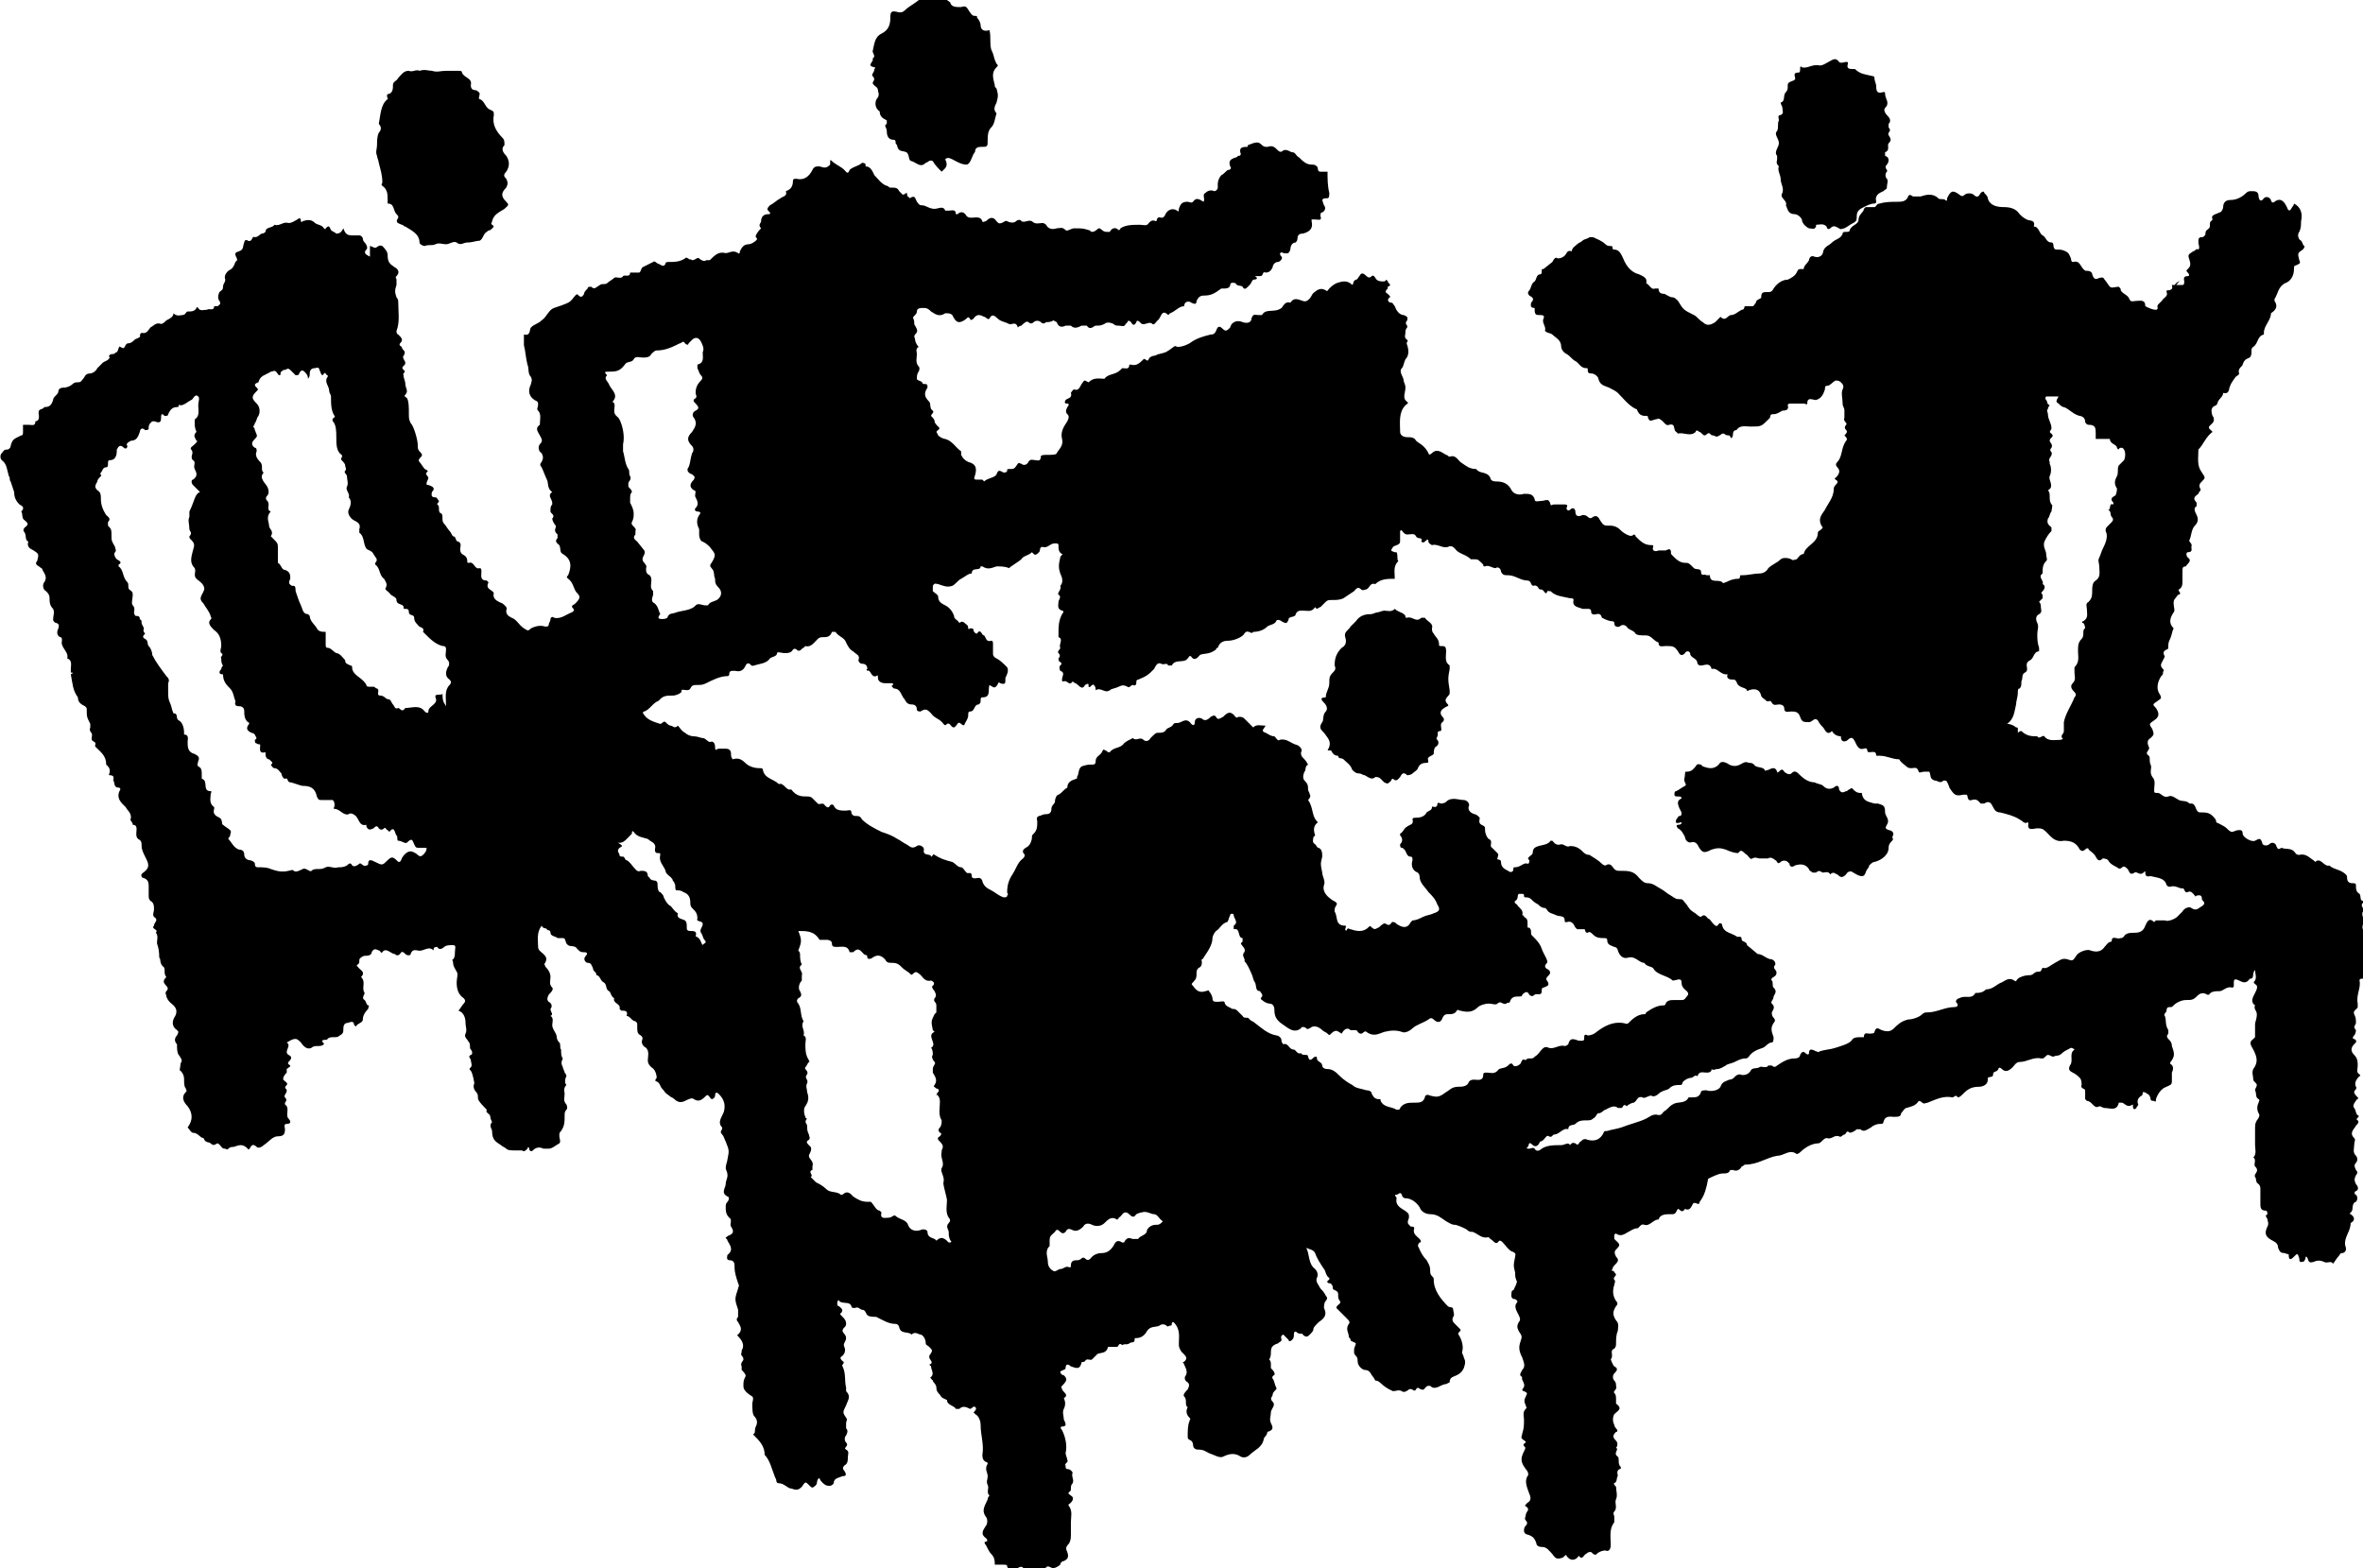 <?xml version="1.0" encoding="utf-8"?>
<!-- Generator: Adobe Illustrator 27.7.0, SVG Export Plug-In . SVG Version: 6.00 Build 0)  -->
<svg version="1.1" id="Ebene_1" xmlns="http://www.w3.org/2000/svg" xmlns:xlink="http://www.w3.org/1999/xlink" x="0px" y="0px"
	 viewBox="0 0 133.5 88.6" style="enable-background:new 0 0 133.5 88.6;" xml:space="preserve">
<g>
	<path d="M122.7,16.1c0.2,0,0.4,0,0.6,0c0.1,0,0.1-0.1,0.1-0.2c0-0.1-0.1-0.3,0.2-0.3c0.1,0,0.1-0.1,0-0.2c-0.1-0.1-0.1-0.1,0-0.2
		c0.1-0.1,0.2-0.2,0.1-0.5c-0.1-0.3-0.1-0.3,0.2-0.5c0.1,0,0.2-0.2,0.3-0.1c0.1-0.1,0-0.3,0-0.4c0-0.2,0-0.3,0.2-0.3
		c0.1,0,0.2-0.1,0.2-0.2c0-0.2,0.1-0.2,0.2-0.3c0.1-0.1,0-0.3,0.1-0.4c0.2-0.1,0-0.2,0.1-0.3c0.1-0.1,0.2-0.1,0.4-0.2
		c0.1,0,0.2-0.2,0.2-0.3c0-0.3,0.2-0.4,0.4-0.4c0.4,0,0.7-0.2,0.9-0.4c0.1-0.1,0.2-0.1,0.3-0.1c0.2,0,0.4,0,0.4,0.3
		c0,0.1,0.1,0.4,0.3,0.1c0.1-0.1,0.3-0.1,0.4,0.1c0,0.1,0.1,0.2,0.2,0.1c0.4-0.3,0.6,0.1,0.7,0.3c0.1,0.3,0.2,0.2,0.3,0
		c0.1-0.1,0.1-0.2,0.1-0.2c0.4,0.2,0.5,0.6,0.4,1c0,0.2,0,0.4-0.1,0.6c-0.1,0.1-0.1,0.4,0.1,0.5c0.1,0.1,0.1,0.3,0.2,0.3
		c0,0,0,0.1-0.1,0.2c-0.3,0.2-0.3,0.2-0.2,0.6c0.1,0.2,0,0.2-0.2,0.3c-0.1,0-0.1,0.1-0.1,0.2c0,0.4-0.2,0.7-0.5,0.8
		c-0.4,0.2-0.4,0.6-0.6,0.9c0,0,0,0,0,0.1c0.2,0.3,0.1,0.5-0.2,0.7c0,0.4-0.4,0.7-0.4,1.1c0,0,0,0.1,0,0.1c-0.4,0.1-0.3,0.5-0.6,0.7
		c-0.2,0.1,0,0.4-0.2,0.6c-0.2,0.1-0.3,0.1-0.4,0.4c0,0.1-0.3,0.2-0.2,0.5c0,0.1-0.1,0.1-0.2,0.2c0,0-0.3,0.4-0.3,0.5
		c-0.1,0.1,0,0.5-0.4,0.4c0,0.2-0.2,0.3-0.3,0.5c0,0.1-0.1,0.2-0.1,0.2c-0.3,0.1-0.3,0.3-0.2,0.6c0.1,0.1,0.1,0.3,0,0.4
		c-0.1,0.1-0.1,0.1-0.2,0.2c0,0,0,0.1,0,0.1c0.1,0.1,0.1,0.1,0.2,0.2c-0.4,0.3-0.5,0.7-0.8,1c0,0.5-0.1,0.9,0.2,1.3
		c0.2,0.3,0.2,0.3,0,0.5c-0.1,0.1-0.2,0.2-0.1,0.4c0.1,0.1-0.1,0.2-0.1,0.3c-0.1,0.1-0.4,0.2-0.1,0.5c0,0,0,0.1,0,0.2
		c-0.2,0.1-0.1,0.3,0,0.5c0.1,0.2,0.1,0.4-0.1,0.6c-0.2,0.2-0.2,0.6-0.3,0.8c-0.1,0.1,0.2,0.2,0.1,0.4c0,0.1,0.1,0.3-0.2,0.3
		c-0.1,0-0.1,0.2,0,0.3c0.3,0.2-0.1,0.4-0.1,0.5c-0.2,0-0.2,0.1-0.2,0.3c0,0.2,0,0.4,0,0.5c0,0.2,0,0.4-0.2,0.5
		c-0.1,0.1,0.2,0.2,0,0.3c-0.1,0-0.1,0.1-0.2,0.2c-0.1,0.1-0.1,0.2-0.1,0.3c0,0.2,0.1,0.4,0,0.5c-0.2,0.3-0.3,0.6,0,0.9
		c-0.1,0.2-0.1,0.4-0.2,0.6c-0.1,0.2-0.1,0.3-0.1,0.4c0,0.1,0,0.2-0.1,0.2c-0.2,0.1-0.2,0.2-0.1,0.4c0,0-0.1,0.2-0.1,0.2
		c-0.1,0.2-0.2,0.3,0,0.5c0.1,0.1,0,0.1,0,0.2c0,0.1,0,0.1-0.1,0.2c-0.2,0.3-0.3,0.7-0.1,1c0.2,0.3,0,0.3-0.1,0.4
		c-0.3,0.2-0.3,0.2-0.1,0.4c0.2,0.3,0.2,0.5-0.1,0.7c-0.3,0.2-0.3,0.2-0.1,0.5c0.1,0.3,0.1,0.3-0.1,0.5c-0.2,0.1-0.2,0.3-0.1,0.5
		c0.1,0.2-0.3,0.3,0,0.5c0.1,0.1,0,0.3,0.1,0.5c0.1,0.2-0.1,0.4,0.1,0.7c0.2,0.2,0.1,0.5,0.1,0.7c0,0.2,0,0.2,0.2,0.2
		c0.2,0,0.3,0.3,0.6,0.2c0.2-0.1,0.4,0.1,0.6,0.2c0.2,0.1,0.4,0,0.6,0.2c0,0,0,0,0.1,0c0.3,0,0.2,0.5,0.5,0.5c0.3,0,0.5,0,0.7,0.2
		c0.1,0.1,0.2,0.2,0.2,0.3c0,0.1,0.1,0.1,0.1,0.1c0.2,0.1,0.4,0.2,0.5,0.3c0.1,0.1,0.2,0.2,0.3,0.2c0.1,0,0.2-0.1,0.4-0.1
		c0.1,0,0.2,0,0.2,0.2c0,0.2,0.5,0.5,0.7,0.4c0.2-0.1,0.3-0.2,0.4,0.1c0,0.2,0.3,0.2,0.4,0.1c0.2-0.2,0.4,0,0.4,0.1
		c0.1,0.2,0.1,0.2,0.3,0.1c0.2,0.1,0.5,0,0.7,0.2c0.1,0.1,0.1,0.2,0.3,0.2c0.4-0.1,0.6,0.2,0.8,0.3c0,0,0.1,0.1,0.1,0.1
		c0.3-0.3,0.5,0.3,0.8,0.2c0.2,0.2,0.5,0.2,0.8,0.4c0.1,0.1,0.2,0.1,0.2,0.3c0,0.2,0.1,0.3,0.3,0.3c0.1,0,0.2,0,0.2,0.1
		c0,0.2,0,0.4,0.2,0.5c0.1,0.1,0,0.4,0.2,0.4c0,0,0.1,0.1,0,0.1c-0.2,0.2,0.1,0.3,0,0.5c-0.1,0.1,0,0.4,0.1,0.5c0,0,0,0.1,0,0.1
		c-0.3,0.3,0,0.5,0,0.8c0,0,0.1,0.1,0.1,0.1c-0.2,0.2,0,0.4-0.1,0.5c-0.1,0.3-0.1,0.5,0,0.8c0.1,0.2,0.1,0.3,0,0.5
		c-0.1,0.1,0,0.2,0,0.3c0,0.1,0,0.2-0.2,0.2c-0.1,0-0.1,0.1-0.1,0.1c0.1,0.4-0.2,0.8-0.1,1.3c0,0.1,0,0.1,0,0.2
		c0,0.1-0.3,0.2-0.2,0.4c0.1,0.2,0.1,0.3,0.1,0.5c0,0.1-0.2,0.2,0,0.4c0,0,0,0.2-0.1,0.3c-0.1,0.1-0.1,0.2,0,0.2
		c0.2,0.1,0.1,0.2,0,0.3c-0.2,0.2-0.2,0.4,0,0.6c0.2,0.2,0.2,0.4,0.2,0.6c0,0.2-0.1,0.4,0.1,0.5c0.1,0.1,0,0.1,0,0.1
		c-0.2,0.2-0.3,0.4-0.2,0.6c0.1,0.1-0.1,0.2-0.1,0.3c0,0.1,0.1,0.2,0.2,0.3c0.1,0.1-0.1,0.1-0.1,0.2c-0.1,0.1-0.2,0.3-0.1,0.4
		c0.1,0.1,0.1,0.4,0.2,0.4c0.2,0.1-0.2,0.2,0,0.3c0.1,0.1,0,0.2-0.1,0.3c-0.1,0.2-0.4,0.4-0.1,0.7c0.1,0.1,0,0.2,0,0.4
		c0,0.2-0.1,0.4,0.1,0.6c0.1,0.1,0.1,0.3,0,0.4c-0.1,0.1-0.1,0.2,0,0.4c0.1,0.1,0.1,0.2,0,0.3c-0.1,0.2-0.1,0.3,0,0.5
		c0.1,0.1,0.2,0.3,0,0.4c-0.1,0-0.1,0.2,0,0.2c0.1,0.1,0.1,0.3,0,0.4c-0.3,0.1-0.1,0.5-0.3,0.6c0,0-0.1,0.1,0,0.1
		c0.3,0.2,0.2,0.4,0,0.5c0,0.5-0.4,0.8-0.3,1.3c0.1,0.2,0,0.4-0.2,0.4c-0.1,0-0.1,0.1-0.2,0.2c-0.1,0.1-0.2,0.3-0.3,0.4
		c-0.1-0.2-0.3,0-0.5-0.1c-0.2-0.1-0.4-0.1-0.6,0c-0.1,0-0.2,0.1-0.3-0.1c0,0,0-0.1-0.1-0.2c-0.1,0,0,0.1-0.1,0.2
		c0,0.1-0.2,0.1-0.2,0.1c-0.1,0-0.1-0.1-0.1-0.2c-0.1-0.3-0.1-0.3-0.3-0.1c-0.1,0.1-0.3,0.3-0.3-0.1c0-0.1-0.1,0-0.2-0.1
		c-0.3,0-0.3-0.1-0.4-0.3c0-0.2-0.1-0.3-0.3-0.4c-0.4-0.2-0.5-0.4-0.3-0.8c0.1-0.2,0-0.3,0-0.4c0-0.1-0.2-0.2,0-0.3
		c0,0,0-0.2-0.1-0.2c-0.3,0-0.3-0.2-0.3-0.4c0-0.3,0-0.6,0-0.8c0-0.1,0-0.2-0.1-0.3c-0.2-0.1-0.1-0.3-0.2-0.4
		c-0.1-0.2,0.3-0.3,0-0.6c-0.1-0.1,0.1-0.4-0.1-0.5c0,0,0,0,0,0c0.2-0.2,0.1-0.5,0.1-0.7c0-0.3,0-0.5,0-0.8c0-0.4,0-0.4,0.1-0.6
		c0.1-0.1,0.2-0.3,0.1-0.4c-0.1-0.2-0.1-0.4,0-0.6c0-0.1,0.1-0.1,0-0.2c-0.2-0.1-0.1-0.3-0.2-0.5c0-0.1,0.1-0.2,0.1-0.3
		c0-0.1-0.2-0.2-0.2-0.3c0-0.2-0.1-0.4,0-0.6c0.3-0.4,0.2-0.7,0-1.1c-0.1-0.2-0.3-0.4,0-0.6c0,0,0.1-0.1,0.1-0.1c0-0.2,0-0.4,0-0.7
		c0-0.2,0.1-0.3,0.1-0.6c0-0.2-0.2-0.3-0.1-0.5c-0.3-0.2-0.1-0.5,0-0.7c0.1-0.2,0.2-0.4,0-0.5c-0.1-0.1-0.1-0.1,0-0.2
		c0.1-0.2,0-0.4,0-0.6c-0.2,0.2,0,0.5-0.3,0.5c-0.2,0.3-0.4,0.2-0.6,0.1c-0.2-0.1-0.3-0.1-0.3,0.1c0,0.1,0,0.2,0,0.2
		c0,0,0,0.1-0.1,0.1c-0.3-0.1-0.5,0.2-0.7,0.2c-0.2,0-0.5,0-0.6,0.2c0,0-0.1,0-0.1,0c-0.3-0.2-0.5,0-0.6,0.1
		c-0.2,0.2-0.3,0.2-0.6,0.2c-0.2,0-0.5,0.1-0.7,0.3c-0.1,0.1-0.1,0.1-0.2,0.1c-0.1,0-0.2,0-0.2,0.2c0,0.1-0.2,0.2-0.1,0.3
		c0.1,0.2,0,0.5,0.2,0.8c0,0,0,0.1,0,0.2c-0.1,0.1-0.1,0.2,0,0.3c0.1,0.1,0.2,0.2,0.2,0.4c0.1,0.3,0.2,0.5,0,0.8
		c-0.1,0.1-0.1,0.2-0.1,0.2c0.2,0.1,0.2,0.3,0.1,0.5c0,0.2,0,0.4,0,0.5c0,0.2-0.1,0.2-0.3,0.3c-0.3,0.1-0.5,0.4-0.6,0.7
		c0,0.1,0,0.2-0.1,0.1c-0.1,0-0.2,0-0.2-0.1c0-0.1-0.1-0.3-0.2-0.3c-0.1-0.1-0.2-0.1-0.2-0.1c-0.1,0,0,0.1-0.1,0.2
		c-0.2,0.1-0.3,0.3-0.2,0.5c0,0.1-0.1,0.1-0.1,0.2c-0.1,0.1-0.2,0.1-0.2-0.1c0,0,0-0.1,0-0.1c-0.3,0.2-0.4,0-0.6-0.1
		c0,0-0.1,0-0.2,0c-0.1,0.5-0.5,0.3-0.8,0.3c-0.1,0-0.2-0.1-0.3-0.1c-0.3,0.2-0.4-0.3-0.7-0.3c0,0-0.1-0.1-0.1-0.1
		c0-0.2,0-0.3,0-0.5c0-0.1-0.3-0.1-0.2-0.3c0-0.1,0-0.3-0.1-0.4c-0.1-0.1-0.2-0.2-0.4-0.3c-0.2-0.1-0.3-0.2-0.1-0.5
		c0.1-0.3-0.1-0.6,0.2-0.8c0,0-0.1-0.1-0.2-0.1c-0.2,0.1-0.4,0.2-0.5,0.3c-0.2,0.2-0.3,0.1-0.5,0.2c-0.1,0-0.2-0.1-0.3-0.1
		c-0.1,0-0.2,0.2-0.3,0.2c0,0,0,0-0.1,0c-0.4-0.1-0.8,0.2-1.2,0.2c-0.2,0-0.3,0.2-0.4,0.3c-0.2,0.2-0.4,0.3-0.6,0.1
		c-0.1-0.1-0.2-0.1-0.2,0c-0.1,0.2-0.3,0.1-0.3,0.3c0,0.2-0.2,0.1-0.3,0.2c0,0,0,0.1,0,0.1c0,0.3-0.3,0.4-0.5,0.4
		c-0.5,0-0.7,0.2-1,0.5c-0.1,0.1-0.2,0.1-0.2,0.1c-0.1-0.2-0.2,0-0.3,0c-0.5-0.1-0.9,0.1-1.4,0.3c-0.1,0-0.2,0.1-0.3,0
		c-0.1-0.1-0.2-0.1-0.2-0.1c-0.2,0.3-0.4,0.3-0.7,0.4c-0.1,0-0.2,0.2-0.3,0.3c0,0.2-0.2,0.2-0.4,0.2c-0.2,0-0.5-0.1-0.6,0.3
		c0,0.1-0.1,0.1-0.2,0.1c-0.2,0-0.4,0.1-0.5,0.2c-0.2,0.1-0.4,0.3-0.6,0.1c0,0-0.1,0-0.2,0c-0.1,0.1-0.3,0.2-0.4,0.2
		c-0.2-0.2-0.2,0.1-0.3,0.1c-0.1,0-0.2,0.2-0.3,0.1c-0.3-0.1-0.4,0.2-0.7,0.1c-0.2,0-0.3,0.3-0.5,0.3c-0.3,0-0.7,0.2-1,0.5
		c-0.1,0.1-0.2,0.1-0.2,0.1c-0.4-0.3-0.7,0.1-1.1,0.1c-0.6,0.1-1.1,0.5-1.8,0.5c-0.1,0-0.1,0.1-0.2,0.1c-0.1,0.2-0.3,0.3-0.5,0.2
		c-0.1,0-0.2,0-0.2,0.1c-0.1,0.1-0.2,0.1-0.4,0.1c-0.2,0-0.6,0.2-0.8,0.3C96.3,67.8,96,67.8,96,68c0,0,0,0,0,0
		c-0.1,0.1-0.3-0.2-0.4,0.1c-0.1,0.2-0.2,0.3-0.4,0.2c-0.2,0.3-0.3,0-0.4,0c-0.1,0.1-0.1,0.3-0.3,0.3c0,0-0.1,0-0.1,0
		c-0.3,0-0.6,0-0.7,0.3c-0.3,0-0.5,0.4-0.8,0.3c-0.2-0.1-0.3,0.2-0.4,0.2c-0.2,0-0.3,0.1-0.5,0.2c-0.2,0.1-0.4,0.3-0.7,0.1
		c0,0-0.1,0-0.1,0.1c0,0.1,0,0.1,0,0.2c0.3,0.3,0.4,0.3,0.1,0.6c-0.1,0.1-0.1,0.2,0,0.4c0.2,0.2,0.1,0.3-0.1,0.5
		c-0.1,0.1-0.1,0.2-0.1,0.2c-0.1,0.1,0,0.1,0,0.1c0.1,0,0.1,0.1,0.2,0.2c0,0.1-0.2,0.2-0.1,0.3c0.1,0.1,0,0.2,0,0.3
		c-0.1,0.3-0.1,0.6,0.1,0.9c0.1,0.1,0.1,0.2,0,0.3c-0.2,0.3-0.2,0.5,0,0.8c0.2,0.2,0.1,0.4,0.1,0.6c-0.1,0.2-0.1,0.5-0.1,0.7
		c0,0.1,0,0.2-0.1,0.3c-0.3,0.1,0,0.4-0.2,0.6c0,0,0.1,0.3,0.2,0.4c0.2,0.1,0.2,0.2,0,0.4c-0.1,0.1-0.1,0.3,0,0.4
		c0.1,0.1,0.1,0.2,0.1,0.3c0.1,0.2-0.2,0.3-0.1,0.4c0.1,0.1,0.1,0.2,0.1,0.4c0,0.1,0,0.2,0,0.2c0.4,0.3,0.1,0.4-0.1,0.6
		c-0.1,0.2-0.1,0.4,0,0.6c0,0.1,0.1,0.2,0.1,0.2c0.1,0.1,0.1,0.2,0,0.2c-0.2,0.2-0.2,0.3,0,0.5c0.1,0.1,0.1,0.3,0,0.4
		c0.2,0.1-0.2,0.3,0.1,0.5c0.1,0.1,0,0.3,0.1,0.5c0.1,0.1,0.1,0.2,0,0.2c-0.2,0.1-0.1,0.3-0.1,0.4c-0.1,0.1,0,0.3-0.2,0.4
		c-0.1,0,0.1,0.2,0.1,0.2c0,0.2,0.1,0.5,0,0.7c-0.1,0.2,0.1,0.5-0.1,0.7c-0.1,0.1,0,0.2,0,0.3c0,0.1,0,0.2,0,0.3
		c-0.3,0.4-0.2,0.8-0.2,1.3c0,0.2-0.1,0.4-0.3,0.3c-0.2,0-0.4,0.1-0.5,0.2c-0.1,0.1-0.1,0-0.2,0c-0.1-0.2-0.3-0.1-0.4,0
		c-0.1,0-0.2,0.4-0.4,0.1c-0.2,0.3-0.5,0.3-0.7,0c0-0.1-0.1,0-0.2,0.1c-0.3,0.1-0.4,0.1-0.6-0.2c-0.2-0.2-0.3-0.4-0.6-0.4
		c-0.2,0-0.3-0.1-0.3-0.2c-0.1-0.3-0.2-0.4-0.5-0.5c-0.1,0-0.2-0.1-0.2-0.2c0-0.1,0-0.2,0.1-0.3c0.1-0.1,0.1-0.2,0-0.3
		c-0.1-0.1,0-0.2,0-0.3c0-0.2,0.3-0.3,0-0.5c-0.1,0,0-0.1,0.1-0.2c0.2-0.1,0.2-0.3,0.1-0.5c-0.1-0.3-0.3-0.7-0.1-1
		c0.1-0.1,0-0.3-0.1-0.4c-0.3-0.4-0.3-0.6-0.1-1c0.1-0.2,0.1-0.2,0-0.3c-0.1-0.1,0.1-0.2,0.1-0.2c0-0.1-0.1-0.1-0.2-0.2
		c-0.1-0.1,0-0.2,0-0.3c0.1-0.3,0.1-0.5,0.1-0.8c0-0.2-0.1-0.4,0.1-0.6c0.1-0.1,0-0.1,0-0.2c-0.1-0.2-0.1-0.3,0-0.5
		c0.1-0.2,0.1-0.2-0.1-0.3c-0.1,0-0.1-0.1-0.1-0.1c0.3-0.3-0.1-0.5,0-0.7c-0.2-0.1-0.1-0.2,0-0.4c0.2-0.2,0.1-0.4,0-0.7
		c-0.2-0.4-0.2-0.6-0.1-0.9c0.1-0.3,0.1-0.3-0.1-0.6c-0.1-0.2-0.1-0.3,0-0.5c0.1-0.1,0.1-0.2,0-0.4c-0.1-0.2-0.3-0.5-0.1-0.7
		c0.1-0.1-0.1-0.2-0.1-0.2c-0.3,0-0.2-0.3-0.2-0.4c0,0,0-0.1,0.1-0.1c0.1-0.2,0.2-0.4,0.2-0.5c-0.1-0.2-0.1-0.3-0.1-0.5
		c-0.1-0.4-0.1-0.4,0-0.9c0-0.1,0.1-0.2-0.2-0.3c-0.2-0.1-0.3-0.3-0.5-0.5c-0.1-0.1-0.1-0.1-0.2-0.1c-0.2,0.3-0.3,0-0.5-0.1
		c0,0-0.1-0.1-0.1-0.1c-0.4,0.1-0.6-0.2-0.9-0.3c-0.1,0-0.2,0-0.3-0.1c-0.1-0.1-0.6-0.3-0.7-0.3c-0.2,0-0.3-0.1-0.5-0.2
		c-0.3-0.2-0.5-0.4-0.9-0.4c-0.2,0-0.5-0.1-0.6-0.4c-0.2-0.3-0.5-0.5-0.8-0.5c-0.1,0-0.2-0.1-0.2-0.2c-0.1-0.2-0.2,0-0.3,0
		c-0.2,0,0,0.1,0,0.2c-0.1,0.5,0.4,0.6,0.6,0.8c0.1,0.1,0.1,0.1,0.1,0.3c-0.1,0.3-0.1,0.3,0.1,0.5c0.1,0,0.2,0,0.2,0.1
		c-0.1,0.3,0.1,0.4,0.3,0.6c0.1,0.1,0.1,0.2,0,0.2c-0.2,0.2,0,0.3,0,0.4c0.1,0.2,0.2,0.4,0.4,0.6c0.1,0.2,0.2,0.3,0.2,0.6
		c0,0.1,0,0.2,0.1,0.3c0.1,0.1,0.1,0.1,0.1,0.2c0,0.6,0.4,1.1,0.8,1.5c0.1,0.1,0.3,0,0.3,0.2c0,0.1,0.1,0.3,0,0.4
		c-0.1,0.2,0,0.3,0.1,0.4c0.1,0.1,0.2,0.2,0.3,0.3c0.1,0.1-0.2,0.2-0.1,0.3c0.2,0.3,0.3,0.7,0.2,1c0,0.1,0.1,0.2,0.1,0.3
		c0.1,0.2,0.1,0.3,0,0.6c-0.1,0.2-0.2,0.3-0.4,0.4c-0.2,0.1-0.4,0.1-0.4,0.4c0,0-0.2,0.1-0.2,0.1c-0.3,0-0.6,0.4-0.9,0.1
		c0,0,0,0-0.1,0c-0.2,0-0.2,0.3-0.4,0.2c-0.1,0-0.2-0.2-0.3,0c-0.1,0.2-0.2-0.1-0.4,0c-0.1,0.1-0.3,0.2-0.4,0.1
		c-0.2-0.1-0.3,0-0.5,0C78,78.3,78,78,77.7,78c0,0-0.1-0.2-0.2-0.3c-0.1-0.2-0.2-0.3-0.4-0.3c-0.1,0-0.4-0.2-0.4-0.5
		c0-0.1,0-0.2-0.1-0.3c-0.1-0.1-0.1-0.1-0.1-0.3c0-0.2,0.1-0.3,0.1-0.4c-0.1-0.1-0.3-0.1-0.3-0.2c0-0.1-0.1-0.1-0.1-0.2
		c0-0.2-0.2-0.4,0-0.7c0.1-0.1,0-0.2-0.1-0.3c-0.2-0.2-0.4-0.4-0.6-0.6c0-0.2,0.3-0.2,0.2-0.4c-0.1-0.1-0.1-0.2-0.1-0.4
		c0-0.2-0.3-0.2-0.3-0.3c0-0.2-0.1-0.3-0.2-0.3c-0.1,0-0.2-0.1,0-0.2c0,0,0-0.1,0-0.1c-0.2-0.1-0.2-0.4-0.3-0.5
		c-0.2-0.3-0.4-0.6-0.5-0.9c-0.1-0.2-0.3-0.2-0.5-0.3c0.2,0.4,0.1,0.9,0.5,1.2c0.1,0.1,0.2,0.3,0.1,0.5c-0.1,0.2,0.1,0.4,0.2,0.6
		c0.1,0.1,0.2,0.2,0.3,0.4c0.1,0.1,0.1,0.2,0,0.3c-0.1,0.1-0.1,0.3-0.1,0.4c0.2,0.4,0,0.6-0.3,0.8c-0.2,0.2-0.3,0.3-0.3,0.4
		c0,0.1-0.1,0.2-0.2,0.3c-0.1,0.1-0.2,0.2-0.4,0c0-0.1-0.2,0-0.3-0.1c-0.1-0.1-0.2-0.1-0.2,0.1c0,0.1,0,0.2-0.1,0.3
		c-0.1,0.1-0.2,0.1-0.2,0c-0.1-0.1-0.2-0.2-0.3-0.3c-0.2,0.1-0.1,0.2-0.1,0.3c0,0.1-0.1,0.1-0.2,0.2c-0.3,0.1-0.4,0.2-0.4,0.5
		c0,0.1,0,0.3-0.1,0.4c0.1,0.1,0.1,0.2,0.1,0.3c0,0.1,0,0.1,0,0.2c0.1,0.1,0.2,0.2,0.2,0.3c0.1,0.1-0.2,0.1-0.1,0.3
		c0.1,0.1,0.1,0.3,0.2,0.5c0.1,0.1-0.2,0.2-0.2,0.4c0,0.1-0.2,0.2,0,0.4c0.2,0.2-0.1,0.4-0.1,0.6c0,0.2-0.1,0.4,0,0.6
		c0.1,0.2,0.2,0.4-0.2,0.5c0,0.2-0.2,0.3-0.2,0.4c-0.1,0.5-0.5,0.6-0.8,0.9c-0.1,0.1-0.3,0.2-0.5,0.1c-0.3-0.2-0.6-0.2-1,0
		c-0.2,0.1-0.5-0.1-0.8-0.2c-0.2-0.1-0.3-0.2-0.6-0.2c-0.2,0-0.3-0.1-0.3-0.3c0-0.1-0.1-0.2-0.1-0.2c-0.2-0.1-0.2-0.1-0.2-0.3
		c0-0.2,0-0.6,0.1-0.8c0-0.1,0.1-0.1,0-0.2c-0.2-0.2-0.2-0.4-0.1-0.6c-0.2-0.1,0-0.4-0.2-0.6c-0.1-0.1,0.1-0.3,0.2-0.4
		c0.1-0.2,0.1-0.3,0-0.4c-0.2-0.1-0.2-0.3-0.1-0.4c0.1-0.2,0-0.4-0.1-0.6c0,0,0-0.1-0.1-0.1c0.5-0.3,0-0.5-0.1-0.7
		c-0.1-0.2-0.1-0.2-0.1-0.4c0-0.4,0.1-0.8-0.3-1.2c-0.2,0,0,0.2-0.2,0.2c-0.1,0-0.1,0.1-0.2,0c-0.1-0.1-0.3-0.1-0.4,0
		c-0.2,0.1-0.5,0-0.7,0.3c-0.1,0.2-0.3,0.4-0.6,0.4c-0.1,0-0.1,0-0.1,0.1c0,0.2-0.2,0.1-0.3,0.2c-0.1,0.1-0.3,0-0.4,0.1
		c-0.2-0.2-0.2,0.1-0.3,0.1c-0.1,0-0.2,0-0.3,0c-0.1,0-0.2,0-0.2,0c-0.1,0.4-0.4,0.3-0.6,0.4c-0.1,0.1-0.2,0.2-0.3,0.3
		c-0.1,0.1-0.3-0.1-0.4,0.1c-0.1,0.1-0.2,0-0.2,0.1c-0.1,0.4-0.3,0.3-0.6,0.2c-0.1-0.1-0.3-0.2-0.3,0.1c0,0.1-0.2,0.1-0.3,0.2
		c0,0.1,0.1,0.2,0.2,0.2c0.2,0.2,0.2,0.3-0.1,0.6c-0.1,0.1,0,0.1,0,0.2c0.1,0.2,0.4,0.3,0.1,0.5c0.1,0.2,0.1,0.4,0,0.6
		c-0.1,0.2,0,0.4,0,0.6c0.1,0.2,0.2,0.4-0.1,0.4c-0.1,0-0.1,0.1,0,0.2c0.2,0.4,0.3,0.9,0.2,1.3c0,0.1,0.1,0.3,0.1,0.4
		c0.1,0.1-0.2,0.2-0.1,0.3c0,0.1,0,0.2,0.1,0.2c0.2,0,0.3,0.2,0.3,0.2c-0.1,0.2,0.1,0.4,0,0.6c-0.2,0.2,0,0.4-0.2,0.5
		c-0.1,0.1,0,0.1,0.1,0.2c0.2,0.1,0.1,0.3,0,0.4c-0.1,0.1-0.2,0.1-0.1,0.2c0.2,0.3,0.1,0.6,0.1,0.9c0,0.2,0,0.4,0,0.6
		c0,0.3,0,0.4-0.1,0.6c-0.2,0.2-0.2,0.3-0.1,0.5c0.1,0.3,0,0.4-0.2,0.5c-0.1,0-0.2,0.1-0.2,0.2c-0.1,0.1-0.3,0.2-0.4,0.2
		c-0.1,0-0.2-0.1-0.3-0.1c-0.1,0-0.2,0.2-0.3,0.2c-0.3,0-0.5,0.1-0.7,0.1c-0.1,0-0.4,0.1-0.4-0.2c0-0.1-0.2-0.1-0.3,0
		c-0.3,0.2-0.5,0.2-0.6-0.1c0-0.1-0.1-0.1-0.3-0.1c-0.1,0-0.2,0-0.4,0c0-0.2,0-0.4-0.2-0.6c-0.1-0.1-0.2-0.3-0.3-0.5
		c-0.1-0.1-0.1-0.2,0-0.2c0.1,0,0.1-0.1,0-0.2c-0.3-0.2-0.2-0.4,0-0.7c0.1-0.1,0.1-0.4,0-0.5c-0.3-0.4,0-0.7,0.1-1
		c0-0.1,0.1-0.2,0.1-0.2c-0.2-0.2,0-0.4-0.1-0.6c-0.1-0.2,0-0.3,0-0.5c0-0.2-0.2-0.4,0-0.7c0,0,0-0.1-0.1-0.1
		c-0.2-0.1-0.2-0.3-0.2-0.4c0.1-0.6-0.1-1.1-0.1-1.7c0-0.2-0.1-0.5-0.3-0.6c0,0-0.1-0.1-0.1-0.1c0.1-0.1,0.2-0.2,0.1-0.3
		c-0.1-0.1-0.2,0.1-0.3,0.1c-0.2-0.1-0.4-0.2-0.6,0c0,0-0.1,0-0.2,0c-0.1-0.2-0.5-0.2-0.5-0.5c-0.2-0.1-0.3-0.1-0.4-0.3
		c-0.1-0.1-0.2-0.2-0.2-0.4c0-0.2-0.2-0.3-0.2-0.4c-0.1-0.1-0.2-0.2-0.1-0.2c0.2-0.2,0-0.4,0-0.6c0,0-0.1-0.1-0.1-0.1
		c0.3-0.1,0-0.3,0-0.4c0,0,0-0.1,0-0.1c0.2-0.3,0.2-0.3,0-0.5c-0.1-0.1-0.2-0.1-0.2-0.2c0-0.3-0.2-0.5-0.3-0.5c-0.1,0-0.3-0.2-0.5,0
		c-0.2-0.2-0.6,0-0.7-0.4c0-0.1-0.1-0.2-0.2-0.2c-0.4,0-0.7-0.2-1.1-0.4c0,0,0,0,0,0c-0.2,0-0.4,0-0.5-0.1c-0.1-0.1-0.1-0.3-0.3-0.3
		c-0.1,0-0.2-0.2-0.4-0.1c-0.1,0-0.2,0-0.2-0.1c-0.1-0.3-0.5-0.1-0.7-0.3c0-0.1-0.1,0-0.1,0.1c0,0.1,0,0.2,0.1,0.2
		c0.1,0.1,0.3,0.2,0.1,0.4c-0.1,0,0,0.1,0.1,0.2c0.1,0.1,0.2,0.2,0.2,0.4c0,0.2-0.2,0.2-0.2,0.4c0,0.1,0.2,0.2,0.2,0.4
		c0,0.2-0.2,0.3-0.1,0.5c0.1,0.2,0,0.4-0.1,0.5c-0.2,0.1-0.1,0.2,0,0.3c0.2,0.1-0.1,0.2,0,0.3c0.2,0.4,0.1,0.8,0.2,1.2
		c0,0.1,0,0.1,0,0.2c0.3,0.3,0.1,0.5,0,0.8c-0.2,0.4-0.2,0.4,0,0.7c0.1,0.1,0,0.2,0,0.3c0,0.1,0,0.2,0,0.3c0.1,0.1,0.1,0.2,0,0.4
		c-0.1,0.1-0.1,0.3,0,0.4c0.2,0.2-0.2,0.3,0,0.4c0.2,0.1,0.1,0.3,0.1,0.4c0,0.2,0,0.4-0.2,0.5c-0.1,0.1-0.1,0.2,0,0.3
		c0.2,0.3,0,0.3-0.1,0.3c-0.2,0.1-0.5,0.1-0.5,0.4c-0.1,0.2-0.4,0.2-0.6,0c-0.1-0.1-0.2-0.2-0.2-0.3c-0.2,0.1-0.1,0.3-0.2,0.4
		c-0.1,0.1-0.2,0.2-0.3,0.1c0,0-0.1-0.1-0.1-0.1c-0.2-0.2-0.2-0.2-0.4,0.1c-0.2,0.2-0.3,0.2-0.6,0.1c-0.2,0-0.4-0.3-0.7-0.3
		c-0.2,0-0.1-0.2-0.2-0.3c-0.2-0.5-0.3-1-0.6-1.3c0-0.5-0.3-0.8-0.6-1.1c-0.1-0.1,0-0.1,0-0.1c0.1-0.1,0-0.2,0.1-0.4
		c0.1-0.2,0.1-0.4-0.1-0.6c-0.1-0.1-0.1-0.5-0.1-0.7c0-0.1,0.1-0.3,0-0.4C42,78.6,42,78.4,42,78.3c0-0.2,0-0.3,0.1-0.5
		c0.1-0.1-0.1-0.3-0.2-0.4c0-0.1,0-0.2,0-0.2c-0.1-0.2,0.1-0.3,0.1-0.4c0-0.2-0.2-0.2-0.1-0.4c0,0,0,0,0-0.1c0.2-0.3,0-0.6-0.2-0.8
		c-0.1-0.1,0-0.1,0-0.1c0.3-0.3,0.1-0.5,0-0.7c-0.1-0.1-0.1-0.2,0-0.3c0-0.1,0-0.3,0-0.4c-0.2-0.6-0.2-0.6,0-1.2
		c0-0.1,0.1-0.1,0-0.3c-0.1-0.3-0.2-0.6-0.2-0.9c0-0.2,0-0.4-0.3-0.4c-0.2,0-0.1-0.3-0.1-0.3c0.4-0.3,0.1-0.6,0-0.8
		c0-0.1-0.1-0.1-0.1-0.2c0.1,0,0.1-0.1,0.2-0.1c0.2-0.1,0.3-0.2,0.1-0.5c-0.1-0.1,0.1-0.4-0.1-0.5c-0.2-0.2-0.2-0.4-0.2-0.6
		c0-0.1,0-0.2,0.1-0.3c0.1-0.1,0.1-0.3,0-0.3c-0.4-0.2-0.1-0.5-0.1-0.7c0-0.2,0.1-0.3,0.1-0.5c0-0.2-0.1-0.3-0.1-0.4
		c0-0.2,0.1-0.4,0.1-0.5c0.1-0.5,0.1-0.5-0.1-1c-0.1-0.2-0.1-0.3-0.2-0.4c-0.1-0.1-0.1-0.2,0-0.3c0,0,0-0.1,0-0.1
		c-0.3-0.3,0-0.6,0.1-0.9c0.1-0.4,0-0.7-0.3-1c-0.1-0.1-0.2-0.1-0.2,0.1c0,0.1-0.1,0.2-0.2,0.2c0,0-0.1-0.1-0.1-0.1
		c0,0-0.1-0.2-0.2-0.1c-0.2,0.2-0.4,0.4-0.7,0.2c-0.1-0.1-0.3,0-0.5,0.1c-0.2,0.1-0.4,0.1-0.6-0.1c-0.1-0.1-0.2-0.1-0.3-0.2
		c-0.3-0.2-0.2-0.2-0.4-0.4c-0.1-0.1-0.1-0.3-0.3-0.4c-0.1,0-0.1-0.1,0-0.2c0-0.2-0.1-0.5-0.3-0.6c-0.1-0.1-0.2-0.2-0.2-0.4
		c0-0.2,0.1-0.5-0.1-0.7c-0.2-0.1-0.3-0.3-0.2-0.5c0-0.1,0-0.1-0.1-0.2c-0.2-0.1-0.2-0.2-0.2-0.6c0-0.1,0-0.1-0.1-0.2
		c-0.2,0-0.3-0.3-0.5-0.3c0.1-0.3-0.1-0.3-0.3-0.3c0,0-0.1-0.1-0.1-0.1c0.1-0.3-0.4-0.3-0.3-0.6c-0.2-0.1-0.2-0.4-0.3-0.4
		c-0.2-0.1-0.1-0.4-0.3-0.5c-0.2-0.1-0.2-0.4-0.4-0.4c0-0.2-0.2-0.2-0.2-0.4c-0.1-0.2-0.1-0.3-0.3-0.3c-0.1,0-0.3-0.2-0.1-0.4
		c0.1-0.1,0.1-0.2-0.1-0.2c-0.1,0-0.2,0-0.3-0.1c0,0-0.1-0.1-0.1-0.1c-0.1-0.2-0.4-0.1-0.5-0.2c-0.2-0.1-0.1-0.4-0.3-0.4
		c-0.1,0-0.2,0-0.3,0c-0.1-0.1-0.4-0.1-0.4-0.3c0-0.2-0.2-0.1-0.2-0.2c-0.1-0.1-0.2,0-0.3-0.2c-0.3,0.4-0.2,0.8-0.2,1.2
		c0,0.2,0.2,0.3,0.3,0.4c0.2,0.2,0.2,0.3,0.1,0.5c-0.1,0.1,0,0.1,0,0.2c0.2,0.2,0.3,0.4,0.3,0.6c0,0.2-0.1,0.4,0.1,0.6
		c0.1,0.1-0.1,0.3-0.2,0.4c-0.1,0.2-0.1,0.3,0,0.4c0.2,0.1,0.2,0.3,0.1,0.4c0,0.2,0.2,0.3,0,0.4c0.2,0.1,0.1,0.4,0.1,0.5
		c0,0.2,0.1,0.3,0.2,0.5c0.1,0.2,0,0.3,0.2,0.5c0.1,0.1,0,0.3,0.1,0.4c0,0.2,0,0.4,0.1,0.5c-0.1,0.2-0.1,0.3,0,0.5
		c0,0.1,0.1,0.2,0.1,0.3c0,0,0.1,0.1,0.1,0.2c-0.1,0.2-0.1,0.4,0,0.5c-0.2,0.2-0.1,0.4-0.1,0.5c0,0.2-0.1,0.4,0.1,0.6
		c0,0,0.1,0.2,0,0.3c-0.1,0.1-0.1,0.2-0.1,0.3c0,0.4,0,0.6-0.2,0.9c-0.1,0.1-0.1,0.1-0.1,0.3c0,0.1,0.1,0.3,0,0.4
		c-0.2,0.1-0.4,0.3-0.6,0.3c-0.1,0-0.2,0-0.3,0c-0.2-0.1-0.4-0.1-0.6,0.1c-0.1,0.1-0.2,0-0.2-0.1c0-0.1-0.1-0.1-0.1,0
		c-0.1,0.1-0.2,0.2-0.3,0.1c-0.1,0-0.2,0-0.3,0c-0.3,0-0.5,0-0.6-0.1c-0.1-0.1-0.2-0.1-0.3-0.2c-0.3-0.2-0.5-0.3-0.5-0.8
		c0-0.1-0.2-0.3,0-0.5c0,0-0.1-0.2-0.1-0.3c0-0.2-0.3-0.2-0.2-0.4C27,62.2,27,62.1,27,62c0-0.1,0-0.2-0.1-0.3
		c-0.1-0.1-0.2-0.3-0.1-0.5c0,0-0.1-0.6-0.2-0.7c-0.1-0.1-0.1-0.1,0-0.2c0.1-0.1,0-0.3,0-0.4c0-0.1-0.2-0.2,0-0.3
		c0.1,0,0.1-0.2,0-0.3c-0.1-0.1,0-0.3-0.1-0.4c-0.1-0.2-0.3-0.3-0.2-0.5c0.1-0.2,0-0.4,0-0.6c0-0.3-0.1-0.6-0.4-0.7
		c0.1-0.1,0.2-0.3,0.3-0.4c0.1-0.1,0.1-0.2,0-0.3c-0.3-0.2-0.4-0.5-0.4-0.9c0-0.2,0.1-0.5,0-0.6c-0.1-0.2-0.2-0.3-0.2-0.5
		c0-0.1-0.1-0.2,0-0.2c0.1-0.1,0.1-0.3,0.1-0.4c0-0.2,0.1-0.4-0.1-0.4c-0.2,0-0.4,0-0.5,0.1c-0.1,0.1-0.3,0.2-0.4,0
		c0,0-0.2,0-0.2,0.1c0,0,0,0.1,0,0.1c-0.3-0.3-0.6,0.1-0.9,0c-0.1,0-0.3-0.1-0.4,0.2c0,0.1-0.2,0.1-0.3,0c-0.1-0.1-0.2-0.2-0.3,0
		c-0.1,0.1-0.2,0.1-0.3,0c-0.2,0-0.5-0.4-0.7-0.1c-0.1,0.1-0.1-0.1-0.2-0.1c-0.2-0.1-0.3-0.1-0.4,0.1c0,0.1-0.1,0.2-0.3,0.2
		c-0.1,0-0.2,0-0.3,0.1c-0.2,0.1,0,0.3-0.2,0.4c-0.1,0.1,0,0.1,0,0.1c0.1,0.2,0.5,0.3,0.2,0.6c0.3,0.3,0,0.6,0.2,0.9
		c0,0.1-0.2,0.3,0,0.4c0.1,0.1,0.1,0.3,0.2,0.3c0.1,0,0,0.1,0,0.2c-0.2,0.2-0.3,0.4-0.3,0.6c0,0.2-0.3,0.2-0.4,0.4
		c0,0-0.1-0.1-0.1-0.1c0-0.3-0.3-0.1-0.4-0.1c-0.1,0-0.2,0.1-0.2,0.3c0,0.2,0,0.3-0.2,0.4c-0.1,0.1-0.2,0.1-0.3,0.1
		c-0.2,0-0.3,0-0.4,0.1c0,0.1-0.2,0-0.3,0.1c0,0.1,0.1,0.1,0.1,0.2c0,0,0,0,0,0c-0.2,0.2-0.5,0-0.7,0.2c-0.2,0.1-0.4,0-0.6-0.3
		c-0.1-0.1-0.2-0.2-0.3-0.2c-0.2,0-0.3,0.1-0.5,0.2c0.3,0.2-0.2,0.5,0.1,0.7c0.2,0.1,0.2,0.2,0,0.4c-0.1,0.1,0.1,0.2,0.1,0.2
		c0,0.1-0.1,0.1-0.2,0.2c0,0,0,0.1,0,0.2C16,60.8,16,60.9,16,61c0.1,0.1,0.3,0.2,0.2,0.3c-0.2,0.2,0,0.2,0,0.3
		c0,0.2-0.2,0.3-0.1,0.4c0.1,0.1,0.1,0.2,0,0.3c0,0,0,0.1,0,0.1c0.3,0.2,0,0.6,0.2,0.8c0.1,0.1,0.2,0.3-0.1,0.3
		c-0.2,0-0.1,0.2-0.1,0.3c0,0.3-0.1,0.4-0.4,0.4c-0.3,0-0.5,0.3-0.8,0.5c-0.1,0.1-0.3,0.2-0.4,0.1c-0.2-0.2-0.3-0.1-0.4,0.1
		c0,0-0.1,0.1-0.1,0c-0.3-0.3-0.5-0.2-0.8-0.1c-0.1,0-0.2,0-0.3,0.1c-0.1,0.1-0.1,0-0.2,0c-0.2,0-0.2-0.2-0.4-0.3
		c-0.1,0-0.2,0.2-0.4,0c-0.1-0.1-0.3,0-0.4-0.3c-0.2,0-0.3-0.3-0.6-0.3c-0.1,0-0.2-0.2-0.3-0.3c0.3-0.4,0.3-0.8,0-1.2
		c-0.2-0.2-0.4-0.5-0.1-0.8c0.1-0.1,0-0.1,0-0.2c-0.1-0.1-0.1-0.3-0.1-0.5c0-0.1,0-0.3-0.2-0.5c-0.1,0,0-0.2,0-0.4
		c0.1-0.2,0.1-0.2-0.1-0.5c-0.1-0.1-0.1-0.4-0.1-0.5c0,0,0-0.1,0-0.1c-0.2-0.2-0.1-0.4,0-0.5c0.1-0.2,0.1-0.2,0-0.3c0,0,0,0,0,0
		c-0.3-0.2-0.3-0.5-0.1-0.8c0.1-0.2,0.1-0.4-0.1-0.6c-0.1-0.1-0.3-0.2-0.4-0.5c0-0.1-0.1-0.2,0-0.3c0.1-0.1,0.1-0.2,0-0.3
		c-0.2-0.2-0.2-0.3,0-0.5c-0.2-0.2,0-0.5-0.2-0.6c-0.2-0.2-0.1-0.4-0.2-0.5C9,54.5,9,54.4,9,54.4c0-0.4,0-0.7-0.1-1
		c-0.1-0.2,0.1-0.5-0.1-0.7c0,0,0,0,0,0c0.2-0.2-0.3-0.2-0.1-0.4c0-0.2,0.3-0.3,0-0.5c-0.1-0.1,0-0.3,0-0.4c0-0.2,0-0.4-0.2-0.5
		c-0.1-0.1-0.1-0.2-0.1-0.3c0-0.2,0-0.4,0-0.5c0-0.2,0-0.4-0.3-0.5c-0.1,0-0.2-0.2,0-0.3c0.4-0.3,0.3-0.5,0.1-0.9
		c-0.1-0.2-0.2-0.4-0.2-0.6c0-0.2,0-0.3-0.2-0.4c-0.1-0.1-0.1-0.2-0.1-0.3c0-0.2,0.1-0.5-0.2-0.5c0-0.2-0.2-0.2-0.1-0.4
		c0-0.3-0.2-0.4-0.3-0.6c-0.2-0.2-0.6-0.5-0.3-1c0,0,0-0.1-0.1-0.1c-0.3,0-0.2-0.3-0.3-0.4c0-0.1,0.1-0.3-0.2-0.3
		c-0.1,0,0-0.1,0-0.2c0-0.1,0-0.2-0.1-0.3c0,0-0.1-0.1-0.1-0.1c0-0.5-0.3-0.7-0.6-1c-0.1-0.1,0.1-0.2-0.1-0.3
		c-0.2-0.1-0.1-0.2-0.1-0.4c0-0.1-0.2-0.2-0.1-0.4c0-0.1,0-0.2,0-0.2c-0.2-0.4-0.2-0.4-0.2-0.8c0-0.1,0-0.1-0.1-0.2
		c-0.2-0.1-0.4-0.2-0.4-0.5c-0.3-0.4-0.3-0.8-0.4-1.3C4.2,38,4.1,38,4,38C4,38,4,37.9,4,37.8c0-0.2,0.1-0.5-0.2-0.6
		c0.1-0.4-0.4-0.6-0.3-1c0-0.1,0-0.2-0.1-0.2c-0.2-0.1-0.2-0.3-0.1-0.5c0-0.1,0.1-0.2-0.1-0.3c-0.1,0-0.2-0.1-0.2-0.2
		C3,34.8,3.1,34.6,3,34.4c-0.2-0.2-0.2-0.4-0.2-0.6c0-0.2-0.1-0.3-0.2-0.4c-0.2-0.1-0.2-0.4-0.1-0.5c0.2-0.3,0-0.5-0.1-0.7
		c0-0.1-0.1-0.1-0.2-0.2C2,31.9,2,31.8,2.1,31.7c0.1-0.4,0.1-0.4-0.2-0.6c-0.2-0.1-0.4-0.2-0.3-0.5c-0.2-0.1-0.1-0.3-0.2-0.5
		c-0.1-0.1-0.1-0.2,0-0.3c0.3-0.2,0.1-0.3,0-0.4c-0.2-0.1-0.1-0.4-0.2-0.5c0.2-0.2,0.1-0.3-0.1-0.4c-0.2-0.2-0.3-0.4-0.3-0.7
		l-0.2-0.6c-0.1-0.1,0-0.2-0.1-0.3c-0.1-0.3-0.1-0.7-0.4-0.9c-0.1-0.1-0.1-0.3,0-0.4c0.1-0.1,0.1-0.2,0.3-0.2c0.1,0,0.2-0.1,0.2-0.2
		c0.1-0.4,0.2-0.4,0.6-0.6c0.1,0,0.1-0.1,0.1-0.2c0-0.1,0-0.3,0-0.4c0.1,0,0.2,0,0.3,0c0.2,0,0.4,0.1,0.4-0.2c0.2,0,0.2-0.2,0.2-0.3
		C2.1,23,2.4,23.2,2.5,23c0.3,0,0.4-0.1,0.5-0.4c0-0.2,0.3-0.3,0.3-0.5c0-0.1,0.1-0.2,0.3-0.2c0.2,0,0.4-0.1,0.5-0.2
		c0.1-0.1,0.2-0.1,0.3-0.1c0.2,0,0.2-0.1,0.3-0.2c0.1-0.1,0.1-0.3,0.4-0.3c0.1,0,0.3-0.1,0.4-0.3c0,0,0.3-0.3,0.3-0.3
		c0.1-0.1,0.3-0.1,0.4-0.3C6.1,20.1,6.2,20,6.4,20c0.1,0,0.1-0.1,0.2-0.1c0.1-0.1,0.1-0.4,0.2-0.3c0.3,0.2,0.2-0.1,0.4-0.2
		c0.2,0,0.3-0.1,0.4-0.2c0.1-0.1,0.4-0.1,0.3-0.3c0,0,0.1-0.1,0.1-0.1c0.3,0.1,0.4-0.2,0.5-0.3c0.2-0.1,0.3-0.3,0.6-0.2
		c0.1,0,0.2-0.1,0.3-0.2c0.2-0.1,0.4-0.2,0.4-0.4c0.2,0.2,0.4,0.1,0.5,0.1c0.2,0,0.2-0.2,0.3-0.2c0.2,0,0.4,0,0.5-0.2
		c0-0.1,0.1,0,0.1,0c0.1,0.2,0.3,0.1,0.5,0.1c0.1-0.1,0.4,0.1,0.4-0.2c0,0,0.1,0,0.2,0c0.1-0.1,0.2-0.1,0.1-0.3
		c-0.1-0.1-0.1-0.3,0-0.5c0.1-0.1,0.2-0.1,0.2-0.3c0-0.2,0.2-0.3,0.1-0.5c0-0.2,0.1-0.3,0.2-0.4c0.2-0.1,0.3-0.2,0.4-0.5
		c0,0,0.1-0.1,0.1-0.1c0-0.2-0.3-0.4,0.1-0.5c0.3-0.1,0.2-0.3,0.3-0.5c0-0.1,0.1-0.2,0.2-0.1c0.3,0.1,0.2-0.3,0.4-0.2
		c0.2,0,0.3-0.2,0.4-0.2c0.1,0,0.2-0.1,0.2-0.1c0-0.3,0.4-0.2,0.5-0.4c0.3,0.1,0.5-0.2,0.8-0.1c0.2,0,0.3-0.1,0.5-0.2
		c0.1-0.1,0.2-0.1,0.2,0.1c0,0,0,0.1,0.1,0c0.3-0.1,0.5-0.1,0.7,0.1c0.1,0.1,0.4,0.1,0.5,0.3c0.1,0.1,0.1,0,0.1,0
		c0.2-0.2,0.2-0.1,0.3,0.1c0.1,0.1,0.2,0.1,0.3,0.2c0.2,0,0.3-0.1,0.4-0.3c0.1,0.3,0.2,0.4,0.5,0.4c0.1,0,0.2,0,0.4,0
		c0.1,0,0.2,0.1,0.2,0.2c0,0.1,0.1,0.2,0.1,0.2c0.1,0.1,0.2,0.3,0.1,0.4c-0.2,0.2,0,0.3,0.2,0.4c0-0.2,0-0.4,0-0.6
		c0.1,0,0.2,0.1,0.3,0.1c0.1,0,0.2-0.2,0.4-0.1c0.1,0.1,0.3,0.3,0.3,0.5c0,0.4,0.1,0.5,0.4,0.7c0.2,0.1,0.3,0.3,0.1,0.5
		c-0.1,0.1,0,0.1,0,0.2c0,0.1,0,0.2,0,0.3c-0.1,0.3-0.1,0.4,0,0.7c0.1,0.1,0.1,0.2,0.1,0.3c0,0.5,0.1,1.1-0.1,1.6
		c0,0.2,0.1,0.2,0.1,0.2c0.2,0.2,0.3,0.3,0.1,0.5c-0.1,0.1,0.1,0.2,0.1,0.2c0,0.2,0.3,0.2,0.1,0.5c-0.1,0.1,0.1,0.3,0.1,0.4
		c0,0.2-0.3,0.2-0.1,0.4c0.2,0.1-0.1,0.2,0,0.3c0,0.2,0.1,0.3,0.1,0.5c0,0.2,0.2,0.4,0,0.6c-0.1,0.1,0,0.1,0.1,0.2
		c0.1,0.2,0.1,0.5,0.1,0.9c0,0.2,0,0.3,0.1,0.5c0.2,0.2,0.4,1,0.4,1.2c0,0.2,0,0.3,0.1,0.4c0.1,0.1,0.2,0.2,0.1,0.3
		c-0.1,0.1-0.2,0.2-0.1,0.3c0.1,0.1,0.2,0.3,0.3,0.4c0.2,0.1,0.2,0.1,0.1,0.2c-0.1,0.1,0.1,0.2,0.1,0.3c0,0.1-0.1,0.2-0.1,0.3
		c0,0.1,0,0.1,0.1,0.1c0.3,0.1,0.4,0.2,0.2,0.4c0,0.1-0.1,0.3,0.2,0.3c0.1,0,0.1,0.1,0.2,0.2c0,0.1-0.1,0.1-0.1,0.2
		c0.2,0.1,0,0.4,0.2,0.5c0.1,0,0.1,0.2,0.1,0.3c0,0.1,0,0.2,0.1,0.3c0.1,0.1,0.2,0.3,0.3,0.4c0.1,0.1,0.1,0.2,0.2,0.3
		c0.2,0,0.1,0.3,0.3,0.3c0.2,0.1,0.1,0.3,0.1,0.4c0,0.1,0,0.2,0.1,0.3c0.2,0.1,0.3,0.2,0.3,0.4c0,0.1,0,0.1,0.1,0.1
		c0.3-0.1,0.3,0.4,0.6,0.3c0.1,0,0.1,0.1,0.1,0.2c0,0.2-0.1,0.5,0.3,0.5c0,0,0.1,0.1,0.1,0.1c-0.2,0.4,0.2,0.4,0.3,0.6c0,0,0,0,0,0
		c-0.1,0.4,0.3,0.5,0.5,0.6c0.1,0.1,0.3,0.2,0.2,0.4c0,0.2,0.1,0.3,0.3,0.4c0.3,0.1,0.4,0.4,0.7,0.6c0.2,0.1,0.2,0.2,0.4,0
		c0.2-0.1,0.5-0.2,0.8-0.1c0.1,0,0.2,0,0.2-0.1c0-0.1,0.1-0.2,0.1-0.3c0-0.1,0.1-0.2,0.2-0.1c0.4,0.1,0.7-0.2,1-0.3
		c0,0,0.2-0.1,0.1-0.2c-0.2-0.2,0-0.2,0.1-0.3c0.3-0.3,0.3-0.4,0.1-0.6c-0.2-0.2-0.2-0.6-0.5-0.8c-0.1-0.1-0.1-0.1,0-0.2
		c0.2-0.5,0.2-0.9-0.3-1.2c-0.2-0.1-0.1-0.3-0.2-0.5c-0.1-0.1-0.3-0.2-0.1-0.4c0,0,0-0.1,0-0.2c-0.1-0.1-0.2-0.2-0.1-0.4
		c0,0,0-0.1,0-0.1c-0.1-0.1-0.2-0.3-0.2-0.4c0.2-0.2-0.1-0.3-0.1-0.4c0-0.2,0-0.3,0.1-0.4c0,0,0,0,0-0.1c0-0.2-0.3-0.4,0-0.6
		c-0.3-0.2-0.2-0.5-0.3-0.7c-0.1-0.2-0.2-0.5-0.3-0.7c-0.1-0.1-0.1-0.2,0-0.3c0.1-0.2,0.1-0.3,0-0.5c-0.2-0.1-0.2-0.4-0.1-0.5
		c0.2-0.2,0.1-0.3,0-0.5c-0.1-0.2-0.3-0.4,0-0.6c0-0.3,0.1-0.6-0.1-0.8c-0.1-0.1,0-0.2,0-0.3c0-0.2,0-0.2-0.2-0.3
		c-0.3-0.2-0.4-0.5-0.2-0.9c0-0.1,0.1-0.2,0-0.4c-0.2-0.2-0.1-0.5-0.2-0.7c-0.1-0.4-0.1-0.7-0.2-1.1c0-0.2,0-0.4,0-0.5
		c0,0,0-0.1,0-0.1c0.4,0.1,0.3-0.3,0.4-0.4c0.2-0.2,0.4-0.2,0.6-0.4c0.3-0.2,0.4-0.6,0.7-0.7c0.3-0.1,0.6-0.2,0.8-0.3
		c0.2-0.1,0.3-0.3,0.4-0.4c0.1-0.1,0.1-0.1,0.2,0c0.1,0.1,0.2,0.1,0.3-0.1c0-0.1,0.1-0.2,0.2-0.3c0-0.1,0.1-0.1,0.2-0.1
		c0.2,0.2,0.3,0,0.5-0.1c0.1-0.1,0.3,0,0.4-0.1c0.1-0.1,0.3-0.2,0.4-0.3c0.1-0.1,0.4,0.1,0.5-0.1c0.1-0.1,0.4,0.1,0.4-0.2
		c0,0,0.1,0,0.1,0c0.1,0,0.3,0,0.4,0c0.1,0,0.1-0.2,0.2-0.3c0.2-0.1,0.4-0.2,0.6-0.3c0.1-0.1,0.2,0.1,0.3,0.1c0.2,0.1,0.3,0.2,0.4,0
		c0-0.1,0.1-0.1,0.2-0.1c0.3,0,0.6,0,0.9-0.2c0.1-0.1,0.1,0,0.2,0c0,0.1,0.1,0,0.2,0.1c0.2,0,0.3-0.2,0.4-0.1
		c0.1,0.1,0.3,0.2,0.4,0.1c0.1,0,0.1,0,0.2,0c0.3-0.3,0.5-0.5,0.9-0.4c0.2,0,0.4-0.2,0.7,0c0.1,0.1,0.1-0.1,0.1-0.1
		c0.1-0.2,0.2-0.4,0.5-0.4c0.1,0,0.3-0.1,0.4-0.2c0.1-0.1,0.1-0.1,0-0.2c0,0,0,0,0-0.1c0.1-0.2,0.2-0.3,0.3-0.4
		c-0.2-0.2,0-0.3,0-0.4c0-0.2,0.1-0.4,0.4-0.4c0.2,0,0.1-0.1,0-0.2c-0.1-0.1,0-0.2,0.1-0.3c0.2-0.1,0.4-0.3,0.6-0.4
		c0.1-0.1,0.4-0.1,0.3-0.4c0.3-0.1,0.4-0.3,0.4-0.6c0-0.1,0.1-0.1,0.2-0.1c0.4,0.1,0.7-0.1,0.9-0.5c0.1-0.2,0.2-0.2,0.4-0.2
		c0.3,0.1,0.4,0.1,0.6-0.1C46.9,9,46.9,9,47,9.1c0.2,0.2,0.5,0.3,0.7,0.5c0.1,0.1,0.2,0.3,0.3,0c0.2-0.2,0.5-0.2,0.7-0.4
		c0,0,0.2,0,0.2,0.1c0,0,0,0.1,0,0.1c0.3,0,0.4,0.3,0.5,0.5c0.2,0.2,0.4,0.5,0.7,0.6c0.1,0,0.1,0.1,0.2,0.1c0.3,0,0.4,0,0.5,0.2
		c0.1,0.1,0.1,0.1,0.2,0.2c0.1,0,0.2-0.1,0.2-0.1c0.1,0,0,0.2,0.1,0.2c0,0,0.1,0.1,0.1,0.1c0.3-0.2,0.3,0,0.4,0.2
		c0.1,0.1,0.1,0.2,0.3,0.2c0.2,0,0.4,0.2,0.7,0.2c0.2,0,0.5-0.2,0.6,0.1c0,0,0.2,0,0.2,0c0.2,0,0.4-0.1,0.4,0.2c0,0,0.1,0,0.1,0
		c0.2-0.2,0.4-0.1,0.5,0.1c0.1,0.1,0.2,0.1,0.3,0.1c0.2,0,0.5-0.1,0.6,0.2c0,0.1,0.1,0,0.2,0c0.2-0.2,0.4-0.3,0.6,0
		c0,0,0.1,0.1,0.1,0.1c0.2,0.1,0.4-0.2,0.5-0.1c0.2,0.1,0.4,0.1,0.5,0c0.1-0.1,0.3-0.1,0.3,0c0.2,0.1,0.4-0.1,0.6,0
		c0.2,0.2,0.4,0.1,0.6,0.1c0.1,0,0.2,0.1,0.2,0.1c0.1,0.2,0.3,0.3,0.6,0.2c0.2,0,0.3-0.1,0.5,0.1c0.1,0.1,0.3-0.1,0.5-0.1
		c0.4,0,0.5,0,0.8,0.1c0.1,0,0.1,0.1,0.2,0.1c0.2,0,0.3-0.2,0.4-0.2c0.1,0,0.2,0.2,0.4,0.2c0.1,0,0.1,0,0.2,0
		c0.1-0.2,0.3-0.3,0.5-0.1c0,0,0.1,0,0.1-0.1c0.3-0.2,0.7-0.2,1.1-0.2c0.2,0,0.4,0.1,0.5-0.1c0.1-0.1,0.2-0.2,0.4-0.1
		c0.1,0,0-0.3,0.3-0.2c0.1,0,0.1,0,0.2-0.1c0.1-0.3,0.4-0.5,0.7-0.3c0.1,0.1,0.1,0,0.1-0.1c0.1-0.3,0.2-0.4,0.5-0.4
		c0.1,0,0.2,0.1,0.3,0c0.2-0.3,0.4-0.1,0.6,0c0,0,0,0,0,0c0.1-0.2-0.1-0.4,0.1-0.5c0.1-0.1,0.3-0.2,0.5-0.1c0.1,0,0.2-0.1,0.2-0.2
		c0,0,0-0.1,0-0.2c0-0.2,0.1-0.4,0.2-0.5c0.2-0.1,0.3-0.3,0.4-0.3c0.1,0,0.2-0.1,0.1-0.2c-0.1-0.3,0-0.4,0.3-0.5
		c0.1,0,0.1-0.1,0.2-0.1c0.1,0,0.1-0.1,0.1-0.1c-0.1-0.3,0-0.4,0.3-0.4c0.1,0,0.1,0,0.1-0.1C71,8,71.1,8,71.3,8.2
		c0.1,0.1,0.2,0.1,0.3,0.1c0.3-0.1,0.4,0,0.6,0.2c0.1,0.1,0.2,0.1,0.3,0c0.2-0.1,0.4,0.1,0.5,0.1c0.2,0,0.2,0.2,0.4,0.3
		c0.2,0.2,0.4,0.4,0.7,0.4c0.1,0,0.2,0,0.3,0.1c0.1,0.1,0,0.3,0.2,0.3c0.1,0,0.2,0,0.4,0c0,0.4,0,0.8,0.1,1.2c0,0.1,0,0.3-0.1,0.3
		c-0.4,0-0.3,0.1-0.2,0.4c0.1,0.1,0.1,0.3-0.1,0.4c-0.1,0-0.1,0.1-0.1,0.2c0.1,0.3-0.1,0.2-0.3,0.2c-0.1,0-0.1,0-0.2,0
		c0,0,0,0.1,0,0.1c0.1,0.4-0.1,0.6-0.5,0.7c-0.1,0-0.3,0-0.3,0.3c0,0.1-0.1,0.2-0.1,0.2c-0.2,0-0.3,0.2-0.3,0.4
		c-0.1,0.3-0.2,0.2-0.4,0.2c-0.1-0.1-0.3,0-0.1,0.2c0.1,0.1-0.1,0.3-0.2,0.3c-0.2,0-0.3,0.2-0.3,0.3c-0.1,0.2-0.2,0.3-0.4,0.3
		c-0.2-0.1-0.1,0.2-0.3,0.2c-0.1,0-0.2,0-0.3,0c0,0,0,0,0,0c0.3,0.2-0.1,0.2-0.1,0.2c-0.1,0.1-0.1,0.2-0.2,0.3c0,0-0.1,0.1-0.1,0.1
		c-0.1,0.1-0.2,0.2-0.3,0c-0.1-0.1-0.3,0-0.4-0.2c0,0-0.3-0.1-0.3,0.1c0,0.1-0.1,0.2-0.3,0.2c-0.1,0-0.1,0-0.2,0
		c-0.4,0.3-0.6,0.4-1,0.4c-0.2,0-0.3,0.1-0.4,0.3c0,0.2-0.1,0.2-0.3,0.1c-0.1-0.1-0.4-0.1-0.4,0.2c-0.3,0-0.5,0.3-0.8,0.4
		c0,0-0.1,0.1-0.1,0.1c-0.4-0.4-0.4,0.2-0.6,0.3c-0.1,0.1-0.2,0.3-0.3,0.2c-0.2-0.2-0.5,0.2-0.7-0.1c-0.1-0.1-0.2-0.1-0.2,0
		c-0.1,0.2-0.2,0.2-0.3,0c-0.1-0.1-0.2-0.1-0.2,0c0,0-0.1,0.1-0.1,0.1c-0.1,0.2-0.2,0.1-0.4,0.1c-0.1,0-0.2,0-0.3-0.1
		c-0.2-0.1-0.4-0.1-0.5,0c-0.2,0.1-0.3,0.1-0.5,0.1c-0.1,0-0.3,0.3-0.5,0c0,0-0.2,0-0.3,0c-0.2,0.1-0.4,0.2-0.6,0c0,0-0.2,0-0.3,0
		c-0.2,0.1-0.4,0.1-0.5-0.2c0,0-0.2-0.1-0.2-0.1c-0.1,0.1-0.3,0.1-0.4,0.1c-0.1,0.1-0.2,0.1-0.3,0c-0.1-0.1-0.3-0.1-0.4,0
		c-0.1,0.1-0.2,0.1-0.3,0c-0.1-0.1-0.3,0.1-0.4,0.2c-0.1,0-0.2,0.1-0.2,0.1c-0.1-0.4-0.4-0.1-0.5-0.2c-0.2-0.1-0.3-0.1-0.5-0.2
		c-0.2-0.1-0.4-0.5-0.6-0.1c-0.1,0.1-0.2-0.1-0.3-0.1c-0.2-0.1-0.4-0.2-0.6,0.1c-0.1,0.1-0.2,0.1-0.2,0c-0.1-0.1-0.1-0.1-0.2,0
		c-0.1,0.1-0.3,0.2-0.4,0.2c-0.2,0-0.3-0.2-0.4-0.4c-0.1-0.1-0.2-0.1-0.4-0.1c-0.3,0.2-0.5,0.1-0.8-0.1c-0.1-0.1-0.2-0.2-0.4-0.2
		c-0.2,0-0.4,0-0.4,0.2c0,0.2-0.3,0.3-0.2,0.4c0.1,0.2,0,0.3,0.1,0.4c0.1,0.2,0.2,0.3,0,0.5c-0.1,0.1,0,0.2,0,0.3
		c0,0.1,0.1,0.3,0.2,0.4c-0.2,0.1-0.1,0.3-0.1,0.4c0,0.2-0.1,0.5,0.1,0.7c0.1,0.1,0,0.3,0,0.3c-0.1,0.1-0.1,0.3-0.1,0.4
		c0,0.1,0.2,0.1,0.3,0.2c0,0.1,0.1,0.1,0.2,0.1c0.1,0,0.1,0.1,0.1,0.2c-0.2,0.3-0.2,0.5,0.1,0.8c0.1,0.1,0,0.4,0.2,0.5
		c0.1,0.1-0.1,0.2-0.1,0.3c0.1,0.1,0.2,0.2,0.2,0.3c0,0.1,0.1,0.2,0.2,0.3c0.1,0.1,0.1,0.1,0,0.2c-0.2,0.1,0,0.2,0,0.3
		c0.1,0.1,0.3,0.2,0.4,0.2c0.4,0.1,0.6,0.5,0.9,0.7c0,0,0,0.1,0,0.2c0.1,0.2,0.2,0.3,0.4,0.4c0.4,0.1,0.5,0.3,0.4,0.7
		c-0.1,0.3-0.1,0.3,0.2,0.3c0.1,0,0.1,0,0.2,0c0,0,0.1,0.1,0.1,0.1c0.2-0.2,0.6-0.2,0.7-0.4c0.1-0.3,0.2-0.2,0.4-0.1
		c0,0,0.2,0,0.2-0.1c0-0.1,0-0.1,0.1-0.1c0.3,0,0.3,0,0.5-0.3c0.1-0.1,0.1,0,0.2,0c0.1,0.1,0.3,0.1,0.4-0.1c0.1-0.2,0.3-0.1,0.4-0.1
		c0.1,0,0.3,0.1,0.3-0.2c0-0.1,0.2-0.1,0.3-0.1c0.3,0,0.6,0,0.6-0.1c0.1-0.2,0.4-0.4,0.3-0.8c-0.1-0.4,0.1-0.7,0.3-1
		c0.1-0.2,0.1-0.3,0-0.4c-0.1-0.1-0.1-0.2,0-0.4c0.1-0.1,0.1-0.2,0-0.2c-0.1,0-0.2,0-0.1-0.2c0.1-0.1,0.4-0.1,0.3-0.4
		c0,0,0.1-0.2,0.2-0.2c0.2,0.1,0.3-0.1,0.4-0.3c0.1-0.1,0.1-0.2,0.2-0.2c0,0,0.2,0.1,0.2,0.1c0.3-0.3,0.6-0.2,0.9-0.2
		c0.2-0.3,0.6-0.2,0.9-0.5c0,0,0.1-0.1,0.1-0.1c0.2,0,0.4,0.1,0.4-0.2c0,0,0.1,0,0.1,0c0.3,0.1,0.5-0.1,0.7-0.3
		c0.1-0.1,0.2,0.2,0.3,0c0-0.1,0.2-0.2,0.3-0.2c0.1,0,0.2-0.1,0.3-0.1c0.4-0.1,0.4-0.1,0.8-0.4c0.1-0.1,0.2,0,0.2,0
		c0.3,0,0.5-0.1,0.7-0.2c0.4-0.3,0.8-0.4,1.2-0.5c0.1,0,0.2,0,0.3-0.2c0.1-0.3,0.2-0.3,0.4-0.1c0.1,0.1,0.2,0.1,0.3,0
		c0,0,0.1-0.1,0.1-0.1c0.1-0.4,0.5-0.4,0.7-0.3c0.3,0.1,0.5,0,0.5-0.2c0.1-0.3,0.2-0.2,0.4-0.2c0.1,0,0.2,0,0.2,0
		c0.2-0.4,0.7-0.1,1.1-0.4c0.1-0.1,0.2-0.4,0.5-0.3c0.2-0.3,0.4-0.2,0.7-0.1c0.2,0.1,0.4-0.1,0.5-0.3c0.1-0.2,0.2-0.2,0.3-0.3
		c0.2-0.1,0.3-0.1,0.5,0c0.1,0.1,0.1,0,0.2-0.1c0.1-0.1,0.2-0.2,0.4-0.3c0.3-0.1,0.6-0.2,0.9,0.1c0.1-0.1,0-0.2,0.2-0.3
		c0.1,0,0.1-0.1,0.2-0.2c0.1-0.2,0.2-0.2,0.4,0c0.1,0.1,0.2,0.1,0.3,0c0.1-0.1,0.2,0.1,0.2,0.1c0.1,0.2,0.3,0.2,0.5,0.2
		c0.1,0,0.1-0.2,0.2,0c0,0.1,0.3,0.2,0,0.3c0,0,0,0.1,0,0.1c-0.1,0.1-0.2,0.2,0,0.3c0.1,0.1,0.2,0.2,0.1,0.2c-0.2,0.2,0,0.3,0.1,0.3
		c0.1,0,0.1,0.1,0.2,0.2c0.1,0.3,0.3,0.5,0.5,0.5c0.3,0.1,0.2,0.2,0.2,0.3c-0.1,0.1-0.1,0.2,0,0.3c0,0,0,0.1,0,0.1
		c-0.1,0.1-0.1,0.2-0.1,0.3c0,0.1-0.1,0.3,0.1,0.4c0.1,0.1-0.1,0.1,0,0.3c0.1,0.3,0.1,0.6-0.1,0.8c-0.1,0.2-0.1,0.4-0.2,0.5
		c-0.2,0.2,0.1,0.5,0.1,0.7c0,0.1,0.1,0.2,0.1,0.4c0,0.3-0.2,0.6,0.1,0.8c0.1,0.1,0,0.1-0.1,0.2c-0.4,0.4-0.3,1-0.3,1.5
		c0,0.2,0.2,0.3,0.4,0.3c0.2,0,0.4,0,0.5,0.2c0.1,0.1,0.3,0.2,0.4,0.3c0.1,0.1,0.2,0.2,0.3,0.4c0,0.1,0.1,0.1,0.2,0
		c0.3-0.3,0.6,0,0.8,0.1c0.1,0,0.1,0.1,0.2,0.1c0.3-0.1,0.4,0.1,0.6,0.3c0.3,0.2,0.5,0.4,0.9,0.4c0.2,0.3,0.6,0.1,0.8,0.5
		c0,0.1,0.1,0.2,0.3,0.2c0.4,0,0.7,0.1,0.9,0.5c0.1,0.2,0.4,0.3,0.7,0.2c0.3,0,0.5,0,0.6,0.3c0,0.2,0.2,0.1,0.4,0.1
		c0.2,0,0.4-0.2,0.5,0.2c0,0.1,0.1,0,0.2,0c0.2,0,0.4,0,0.5,0c0.2,0,0.3,0,0.2,0.2c0,0.1,0.1,0.2,0.2,0.1c0.2-0.2,0.3,0,0.3,0.1
		c0,0.3,0.2,0.3,0.4,0.2c0.1,0,0.2,0,0.3,0.1c0.1,0.1,0.2,0.1,0.3,0c0.2-0.1,0.3,0,0.4,0.2c0.2,0.3,0.2,0.3,0.6,0.3
		c0.2,0,0.4,0.1,0.5,0.2c0.1,0.1,0.2,0.2,0.4,0.3c0.2,0.1,0.3,0.1,0.4,0c0,0,0.1,0,0.1,0.1c0.3,0.3,0.5,0.5,0.9,0.5
		c0.1,0,0.1,0,0.1,0.1c-0.1,0.2,0.1,0.3,0.3,0.2c0.1,0,0.3,0,0.4,0c0.2-0.1,0.3-0.1,0.3,0.1c0,0.1,0,0.1,0.1,0.2
		c0.2,0.2,0.4,0.4,0.7,0.4c0.2,0,0.2,0,0.5,0.3c0.1,0.1,0.4,0,0.4,0.2c0,0.3,0.2,0.1,0.3,0.2c0.1,0,0.2,0,0.2,0
		c0,0.5,0.5,0.2,0.7,0.4c0.1,0.1,0.1,0,0.2,0c0.2-0.1,0.4-0.2,0.7-0.2c0.1,0,0.1-0.1,0.1-0.1c0-0.1,0-0.1,0.1-0.1
		c0.4,0,0.7-0.1,1-0.1c0.2,0,0.4-0.1,0.5-0.3c0.2-0.2,0.5-0.3,0.7-0.5c0.1-0.1,0.4-0.1,0.6,0c0.1,0.1,0.2,0,0.3,0
		c0.1-0.1,0.2-0.3,0.4-0.3c0.1-0.5,0.8-0.6,0.8-1.2c0-0.1,0.1-0.1,0.2-0.2c0.1-0.1,0.1-0.1,0-0.2c-0.2-0.4,0-0.6,0.2-0.9
		c0.2-0.4,0.5-0.7,0.5-1.2c0-0.1,0.1-0.2,0.1-0.2c0.1-0.1,0.2-0.2,0-0.3c-0.1-0.1,0-0.1,0-0.1c0.2-0.2,0.3-0.4,0.1-0.6
		c-0.1-0.1-0.1-0.2,0-0.3c0.3-0.3,0.2-0.8,0.5-1.2c0.1-0.1,0-0.2-0.1-0.3c0.1-0.1,0.2-0.2,0.1-0.3c-0.1-0.1-0.1-0.2,0-0.3
		c0.1-0.1-0.2-0.2-0.1-0.4c0-0.1,0-0.2,0-0.4c0-0.2-0.1-0.2-0.1-0.4c0-0.3-0.1-0.6,0-0.8c0.1-0.2,0-0.3-0.1-0.4
		c-0.1-0.1-0.2-0.1-0.3-0.1c-0.2,0.1-0.3,0.3-0.5,0.3c-0.1,0-0.1,0.1-0.1,0.2c-0.1,0.3-0.2,0.5-0.5,0.6c-0.2,0-0.5-0.2-0.5,0.2
		c0,0.1-0.1,0-0.2,0c-0.2,0-0.4,0-0.7,0c-0.1,0-0.2,0-0.2,0.1c0.1,0.3-0.2,0.3-0.3,0.3c-0.2,0.1-0.3,0.2-0.5,0.2
		c-0.1,0-0.2,0-0.2,0.2c0,0-0.1,0.1-0.1,0.1c-0.4,0.4-0.4,0.4-1,0.4c-0.3,0-0.6-0.1-0.8,0.2c-0.2,0-0.2,0.2-0.2,0.3
		c-0.1,0.3-0.1,0.1-0.2,0c-0.1,0-0.2,0-0.3-0.1c0,0,0,0-0.1,0c-0.3,0.2-0.3,0.2-0.5,0.1c-0.1,0-0.1,0-0.2-0.1
		c-0.1-0.1-0.2,0.1-0.3,0.1c-0.1,0-0.2-0.2-0.3-0.2c-0.1-0.1-0.2-0.1-0.2,0c-0.3,0.3-0.7,0-1,0.1c0,0-0.1-0.1-0.1-0.1
		c-0.2-0.1,0-0.5-0.4-0.4c-0.2,0.1-0.3-0.2-0.5-0.3c-0.1-0.1-0.2,0-0.3,0c-0.3,0.1-0.3,0.1-0.4-0.1c0-0.1,0-0.1-0.1-0.1
		c-0.3,0-0.4-0.1-0.5-0.3c0,0,0-0.1-0.1-0.1c-0.4-0.2-0.7-0.6-1-0.9c-0.1-0.1-0.3-0.2-0.5-0.3c-0.2-0.1-0.5-0.1-0.6-0.5
		c0-0.1-0.2-0.3-0.4-0.3c-0.2,0-0.2-0.1-0.2-0.2c0-0.1,0-0.1-0.1-0.1c-0.3,0-0.4-0.3-0.6-0.4c-0.2-0.1-0.3-0.3-0.5-0.4
		c-0.2-0.1-0.3-0.3-0.3-0.4c0-0.4-0.3-0.5-0.5-0.7c-0.1-0.1-0.5-0.1-0.4-0.3c0-0.2-0.2-0.4-0.1-0.6c0.1-0.2-0.1-0.2-0.2-0.2
		c-0.2,0-0.3,0-0.3-0.3c0,0,0-0.1,0-0.1c-0.3,0-0.2-0.2-0.2-0.3c0.2-0.2,0.1-0.3-0.1-0.4c-0.1-0.1-0.1-0.2,0-0.3
		c0.1-0.1,0.1-0.4,0.3-0.5c0.1-0.1,0.1-0.4,0.3-0.4c0.1,0,0.1-0.1,0.1-0.2c0-0.1,0-0.1,0.1-0.1c0,0,0.5-0.4,0.5-0.4
		c0.1-0.2,0.2-0.3,0.3-0.2c0.2,0,0.4-0.1,0.5-0.3c0.1-0.2,0.3-0.1,0.3-0.1c0-0.2,0.2-0.3,0.3-0.4c0.1-0.1,0.2-0.1,0.3-0.2
		c0.1-0.1,0.3-0.1,0.4-0.2c0.1,0,0.1,0,0.2,0c0.2,0.1,0.5,0.2,0.7,0.4c0.1,0.1,0.2,0.1,0.3,0.1c0.2,0,0,0.2,0.2,0.2
		c0.3,0,0.4,0.3,0.5,0.5c0.2,0.5,0.5,0.8,0.9,0.9c0.2,0.1,0.5,0.2,0.4,0.5c0.2,0.1,0.3,0.4,0.5,0.3c0.1,0,0.2,0,0.2,0
		c0,0.2,0.1,0.3,0.3,0.3c0.1,0,0.3,0.2,0.5,0.2c0.1,0,0.2,0.1,0.3,0.2c0.3,0.5,0.3,0.5,0.9,0.8c0.2,0.1,0.3,0.3,0.5,0.4
		c0.2,0.2,0.4,0.2,0.7,0c0.1-0.1,0.1-0.1,0.2-0.2c0,0,0.1-0.1,0.1-0.1c0.3,0.3,0.4-0.1,0.6-0.1c0.2,0,0.4-0.2,0.6-0.3
		c0.2,0,0.1-0.2,0.2-0.2c0.1,0,0.2,0,0.4,0c0.1,0,0.1-0.1,0.2-0.2c0-0.2,0.3-0.2,0.3-0.3c0-0.3,0.1-0.3,0.4-0.3c0.1,0,0.2,0,0.3-0.2
		c0.2-0.3,0.5-0.5,0.8-0.5c0.2-0.1,0.4-0.2,0.5-0.4c0.1-0.2,0.1-0.2,0.3-0.2c0,0,0.1,0,0.1,0c0-0.2,0.2-0.3,0.3-0.5
		c0-0.1,0.1-0.3,0.3-0.2c0.3,0.1,0.5-0.1,0.5-0.3c0.1-0.3,0.3-0.3,0.5-0.5c0.2-0.2,0.5-0.2,0.6-0.5c0-0.1,0.1-0.1,0.2-0.1
		c0.1,0,0.2,0,0.2-0.1c0.1-0.3,0.5-0.3,0.5-0.6c0-0.3,0.3-0.4,0.3-0.6c0,0,0.1-0.1,0.1-0.1c0.2,0,0.3,0,0.5,0c0.1,0,0.1-0.2,0.3-0.2
		c0.3-0.1,0.7-0.1,1-0.1c0.2,0,0.5,0,0.6-0.3c0.1-0.2,0.2,0,0.3,0c0.1,0,0.3,0,0.4,0c0.3-0.1,0.7-0.2,1,0.1c0.1,0.1,0.3,0,0.4,0.1
		c0.1,0.1,0.1,0,0.1-0.1c0.2-0.4,0.3-0.5,0.7-0.2c0.1,0.1,0.2,0.1,0.3,0c0.1-0.1,0.4-0.1,0.5,0c0.2,0.2,0.3,0.1,0.4-0.1
		c0.1-0.1,0.2-0.1,0.2,0c0.1,0.1,0.2,0.2,0.2,0.3c0.1,0.4,0.5,0.5,0.9,0.5c0.4,0,0.7,0.1,0.9,0.4c0.1,0.1,0.2,0.2,0.4,0.3
		c0.2,0.1,0.5,0,0.4,0.4c0.3,0,0.3,0.4,0.5,0.5c0.2,0.1,0.2,0.4,0.5,0.4c0.2,0,0,0.4,0.3,0.4c0.2,0,0.3,0,0.5,0.1
		c0.2,0.1,0.2,0.2,0.3,0.4c0,0,0,0.2,0.1,0.2c0.4-0.1,0.4,0.2,0.6,0.4c0.1,0.1,0.1,0.1,0.2,0.1c0.2,0,0.3,0.1,0.3,0.2
		c0.1,0.3,0.2,0.3,0.4,0.2c0.1,0,0.2-0.1,0.3,0.1c0.1,0.1,0.2,0.3,0.3,0.4c0.1,0.1,0.3,0,0.5,0c0,0,0.1,0.1,0.1,0.1
		c0,0.3,0.4,0.3,0.5,0.6c0.1,0.2,0.2,0.1,0.4,0.1c0.2,0,0.5-0.1,0.5,0.3c0.2,0.1,0.4,0.2,0.6,0.2c0.1,0,0.1-0.1,0.1-0.1
		c-0.1-0.2,0.2-0.3,0.3-0.5c0.1-0.1,0.3-0.2,0.2-0.4c0-0.1,0-0.1,0.1-0.1c0.3,0,0.3-0.4,0.6-0.5c0,0,0.1-0.1,0.1-0.1
		C122.5,16.6,122.8,16.4,122.7,16.1z M55.9,38.7c-0.1,0.3,0.1,0.7-0.4,0.7c-0.1,0-0.1,0.1-0.1,0.2c0,0.1,0,0.1-0.1,0.2
		c-0.3,0-0.2,0.4-0.5,0.4c-0.1,0-0.1,0.1-0.1,0.2c0,0.2-0.1,0.3-0.2,0.5c0,0.1-0.1,0.1-0.2,0c-0.2-0.2-0.2,0.1-0.4,0.2
		c-0.2,0-0.2-0.3-0.4-0.2c0,0,0,0,0,0c-0.1,0.1-0.1,0.1-0.2,0c-0.2-0.3-0.5-0.3-0.7-0.6c-0.2-0.2-0.3-0.3-0.6-0.1c0,0-0.2,0-0.2-0.1
		c0-0.2-0.1-0.3-0.3-0.3c-0.2,0-0.3-0.1-0.4-0.3c-0.2-0.2-0.2-0.6-0.6-0.6c0,0-0.1-0.1-0.1-0.1c-0.1-0.1,0.2-0.1,0-0.2
		c-0.1,0-0.2,0-0.3,0c0,0-0.1,0-0.1,0c-0.2,0-0.4-0.1-0.4-0.3c0-0.1,0-0.2-0.1-0.1c-0.3,0.1-0.3-0.4-0.5-0.3c0,0-0.1-0.1,0-0.1
		c0-0.2-0.1-0.3-0.3-0.3c-0.1,0-0.2-0.1-0.2-0.2c0.1-0.3-0.1-0.3-0.3-0.5c-0.2-0.1-0.3-0.3-0.4-0.5c-0.1-0.3-0.4-0.3-0.6-0.6
		c0,0-0.2,0-0.2,0C46.9,36,46.7,36,46.5,36c-0.1,0-0.2,0-0.3,0.1c-0.2,0.2-0.4,0.5-0.7,0.4c0,0-0.1,0.1-0.1,0.1
		c-0.1,0-0.2,0.3-0.4,0.1c-0.1-0.1-0.2,0-0.2,0c-0.1,0.2-0.3,0.2-0.5,0.2c-0.1,0-0.4-0.1-0.4,0c0,0.2-0.3,0.2-0.4,0.3
		c-0.2,0.3-0.6,0.3-0.9,0.4c-0.2,0.1-0.2-0.2-0.4-0.1c-0.1,0.1-0.1,0.2-0.2,0.3c-0.2,0.2-0.4,0.1-0.5,0.1c-0.2,0-0.3,0-0.3,0.2
		c0,0.1-0.1,0.1-0.1,0.1c-0.4,0-0.8,0.2-1.2,0.4c-0.2,0.1-0.3,0.1-0.5,0.1c-0.2,0-0.3,0-0.4,0.2c-0.1,0.2-0.4,0-0.5,0.1
		c0,0,0,0.1,0,0.1c-0.1,0.1-0.3,0.2-0.5,0.2c-0.3,0-0.5,0-0.7,0.2c0,0-0.1,0.1-0.1,0.1c-0.3,0.1-0.5,0.5-0.8,0.6
		c-0.1,0-0.1,0.1,0,0.2c0.2,0.3,0.6,0.4,0.9,0.5c0.1,0,0.2-0.2,0.3-0.1c0.1,0.1,0.2,0.2,0.3,0.2c0.1,0,0.2,0.2,0.4,0
		c0.1,0.1,0.2,0.3,0.4,0.4c0.1,0.1,0.3,0.2,0.5,0.2c0.2,0,0.4,0.1,0.5,0.1c0.2,0,0.3,0.3,0.5,0.2c0.1,0,0.2,0.1,0.2,0.3
		c0,0.3,0.1,0.1,0.2,0.1c0.1,0,0.3,0,0.4,0c0.2,0,0.3,0.1,0.3,0.3c0,0.1,0,0.2,0.1,0.3c0.3-0.1,0.5,0,0.7,0.2
		c0.2,0.2,0.5,0.3,0.8,0.3c0.1,0,0.2,0,0.2,0.1c0.1,0.5,0.6,0.5,0.9,0.8c0.3-0.1,0.4,0.4,0.7,0.3c0,0,0,0,0,0C45,45,45.3,45,45.6,45
		c0.1,0,0.2,0,0.3,0.1c0.1,0.1,0.2,0.2,0.3,0.3c0.1,0.1,0.3-0.1,0.4,0.1c0.1,0.1,0.2,0.2,0.3,0c0.1-0.1,0.2,0,0.2,0
		c0.1,0.3,0.4,0.3,0.7,0.3c0.1,0,0.3-0.1,0.3,0.1c0,0.1,0.1,0.2,0.2,0.2c0.2,0,0.3,0,0.4,0.2c0.3,0.3,0.7,0.5,1.1,0.7
		c0.3,0.1,0.6,0.2,0.9,0.4c0.2,0.1,0.3,0.2,0.5,0.3c0.2,0.1,0.3,0.3,0.6,0.1c0.1-0.1,0.4,0,0.4,0.2c-0.1,0.4,0.4,0.2,0.4,0.4
		c0.1,0,0.1-0.2,0.2-0.1c0.3,0.2,0.6,0.3,1,0.4c0.2,0.1,0.3,0.3,0.5,0.3c0.1,0,0.2,0.2,0.3,0.3c0.1,0.1,0.3-0.1,0.3,0.2
		c0,0.2,0.3,0.1,0.4,0.1c0.1,0,0.2,0.1,0.2,0.2c0.1,0.3,0.3,0.4,0.5,0.5c0.2,0.1,0.4,0.3,0.7,0.4c0.1,0,0.2,0,0.2-0.1
		c0.1-0.1,0-0.1,0-0.2c0-0.4,0.1-0.7,0.3-1c0.2-0.3,0.3-0.7,0.6-0.9c0.1-0.1,0.1-0.2,0.1-0.2c-0.3-0.3,0.1-0.4,0.2-0.5
		c0.1-0.1,0.2-0.3,0.2-0.5c0-0.1,0-0.1,0.1-0.2c0.2-0.2,0.2-0.4,0.2-0.7c0-0.1-0.1-0.2,0.1-0.3c0.1,0,0.2-0.1,0.4-0.1
		c0.2,0,0.3-0.1,0.3-0.3c0-0.2,0.2-0.3,0.2-0.4c0-0.2,0.1-0.4,0.2-0.4c0.2-0.1,0.3-0.3,0.5-0.4c0-0.3,0.2-0.4,0.5-0.5
		c0.1,0,0-0.1,0.1-0.2c0.1-0.5,0.1-0.5,0.6-0.6c0.1,0,0.1,0,0.2,0c0.1,0,0.2,0,0.2-0.2c0-0.3,0.3-0.3,0.4-0.6c0-0.1,0.2,0,0.3,0.1
		c0,0,0.1,0,0.1,0c0.2-0.3,0.6-0.2,0.8-0.5c0.1-0.1,0.3-0.2,0.5-0.3c0.2,0.2,0.4-0.1,0.6,0.1c0.1,0.1,0.3,0.1,0.4-0.1
		c0.3-0.3,0.3-0.3,0.5-0.3c0.1,0,0.3,0,0.4-0.2c0.1-0.1,0.3-0.1,0.4-0.3c0.1-0.1,0.2,0,0.4-0.1c0.2-0.1,0.4-0.2,0.6,0.1
		c0.1,0.1,0.2,0.1,0.2-0.1c0-0.2,0.2-0.3,0.4-0.2c0.2,0.2,0.4,0,0.5-0.1c0.2-0.1,0.2-0.1,0.3,0c0.1,0.2,0.2,0.1,0.4,0
		c0.2-0.2,0.4-0.4,0.7,0c0.1,0.1,0.1,0,0.2,0c0.1,0,0.2,0,0.3,0.1c0.2,0.2,0.3,0.3,0.5,0.5c0.2-0.2,0.4-0.1,0.7-0.1
		c-0.1,0.2-0.3,0.3,0,0.4c0.2,0.1,0.3,0.2,0.5,0.2c0.1,0.1,0.2,0.3,0.3,0.2c0.4-0.1,0.6,0.2,1,0.3c0.2,0.1,0.3,0.3,0.2,0.4
		c0,0.1,0,0.2,0.1,0.3c0.1,0.1,0.2,0.2,0.3,0.4c-0.2,0.1-0.1,0.3-0.2,0.4c-0.1,0.2-0.1,0.4,0,0.5c0.2,0.2,0.2,0.3,0.2,0.5
		c0,0.1,0.1,0.2,0.1,0.3c0.1,0.1-0.1,0.3-0.1,0.3c0.3,0.4,0.2,0.9,0.5,1.2c0,0,0.1,0.1,0,0.1c-0.2,0.2-0.2,0.4-0.1,0.7
		c0,0-0.1,0.1-0.1,0.1c0,0.1-0.1,0.3,0.1,0.4c0.1,0.1,0.1,0.2,0.2,0.2c0.2,0.1,0.2,0.3,0.2,0.5c-0.1,0.4-0.1,0.4,0,0.9
		c0,0.2,0.2,0.5,0.1,0.7c-0.1,0.3,0.1,0.6,0.4,0.8c0.1,0.1,0.2,0.1,0.3,0.2c0.1,0.1-0.1,0.2-0.1,0.4c0,0,0,0.1,0,0.1
		c0.2,0.3,0,0.8,0.6,0.8c0.1,0,0,0.1,0,0.2c0,0.1,0.1,0.1,0.1,0c0.1-0.1,0.1,0,0.2,0c0.3,0.1,0.7,0.2,1-0.1c0.1-0.1,0.1-0.1,0.2,0
		c0.2,0.2,0.3,0,0.4,0c0.1-0.1,0.3-0.3,0.4-0.2c0.3,0.2,0.3-0.2,0.4-0.1c0.1,0,0.1,0,0.2,0.1c0.3,0.2,0.6,0.3,0.8-0.1
		c0,0,0.1-0.1,0.1-0.1c0.2,0,0.4-0.1,0.6-0.2c0.2-0.1,0.4-0.1,0.6-0.2c0.3-0.1,0.4-0.2,0.2-0.5c-0.1-0.3-0.3-0.5-0.5-0.7
		c-0.2-0.3-0.5-0.5-0.5-0.9c0-0.1-0.1-0.2-0.1-0.2c-0.3-0.1-0.4-0.4-0.3-0.7c0-0.1,0-0.2-0.1-0.2c-0.3,0-0.2-0.4-0.5-0.5
		c-0.1,0-0.1-0.1-0.1-0.2c0.2-0.2,0.1-0.4,0-0.5c0-0.1,0-0.1,0-0.1c0.2-0.1,0.2-0.3,0.4-0.4c0.1-0.1,0.4-0.1,0.3-0.4
		c0-0.1,0.1-0.1,0.2-0.1c0.3,0,0.5-0.1,0.6-0.3c0.1-0.1,0.3-0.1,0.3-0.3c0-0.1,0.2,0.1,0.3-0.1c0-0.1,0-0.2,0.2-0.1
		c0,0,0.2,0,0.3-0.1c0.3-0.3,0.7-0.1,1-0.1c0.1,0,0.3,0.1,0.3,0.3c-0.1,0.2,0,0.4,0.3,0.5c0.1,0,0.2,0.1,0.3,0.2
		c0,0.1-0.1,0.3,0.1,0.4c0.2,0.1,0.2,0.1,0.2,0.3c0,0.2,0.1,0.4,0.2,0.5c0.3,0.1,0,0.4,0.2,0.5c0,0,0,0,0,0c0.1,0.1,0.2,0.2,0.3,0.3
		c0.1,0.1,0,0.2,0,0.3c-0.1,0.1,0.2,0,0.2,0.2c0,0.3,0.2,0.4,0.4,0.5c0.1,0.1,0.3,0.1,0.3-0.1c0-0.1,0-0.1,0.1-0.1
		c0.3,0,0.5-0.3,0.7-0.2c0.1,0,0.1-0.1,0.1-0.2c-0.1-0.1-0.1-0.1,0-0.2c0.1-0.1,0.2-0.1,0.2-0.3c0-0.1,0.1-0.2,0.1-0.2
		c0.3-0.2,0.7-0.1,0.9-0.4c0,0,0.1,0,0.1,0c0.1,0.1,0.2,0.3,0.5,0.2c0.2,0,0.3,0.2,0.5,0.1c0.3,0,0.5,0.1,0.7,0.3
		c0.1,0.1,0.2,0.2,0.4,0.2c0.3,0.2,0.5,0.3,0.7,0.5c0.1,0.1,0.2,0.1,0.2,0.1c0.3-0.2,0.4,0.1,0.5,0.2c0.1,0.1,0.2,0.1,0.3,0.1
		c0.5,0,0.8,0,1.1,0.4c0.2,0.2,0.3,0.3,0.5,0.3c0.3,0,0.5,0.2,0.7,0.3c0.2,0.1,0.4,0.3,0.6,0.4c0.3,0.2,0.3,0.2,0.5,0.2
		c0.2,0,0.2,0.1,0.3,0.2c0.1,0.1,0.2,0.3,0.3,0.4c0.1,0.1,0.3,0.2,0.4,0.3c0.1,0.1,0.2,0.1,0.2,0.1c0.2-0.2,0.3,0,0.4,0.1
		c0.1,0,0.2,0.2,0.3,0.3c0.1,0.1,0.2,0.2,0.3,0c0.1-0.1,0.2,0,0.2,0.1c0.1,0.4,0.5,0.4,0.8,0.6c0.1,0.1,0.3-0.1,0.3,0.2
		c0,0.1,0.3,0.1,0.3,0.3l0.6,0.5c0.3,0,0.5,0.3,0.8,0.3c0.2,0.1,0.2,0.2,0.2,0.3c-0.1,0.1-0.1,0.2,0,0.3c0.1,0.1,0.1,0.3-0.1,0.4
		c0,0-0.2,0.1-0.1,0.2c0.1,0.1,0,0.3,0.1,0.4c0.2,0.2,0.1,0.3,0,0.5c0,0.2-0.2,0.3-0.1,0.4c0.2,0.2,0.1,0.3,0,0.5
		c0,0.1,0,0.2,0.1,0.3c0.1,0.1,0.1,0.2,0,0.3c-0.2,0.3-0.1,0.5,0,0.8c0,0.1,0,0.3-0.1,0.3c-0.2,0-0.3,0.2-0.5,0.3
		c-0.3,0.1-0.6,0.2-0.8,0.5c-0.1,0.1-0.1,0.1-0.2,0.1c-0.2,0-0.4,0.1-0.6,0.2c-0.2,0.1-0.4,0.1-0.5,0.2c-0.2,0.1-0.3,0.2-0.5,0.2
		c-0.1,0-0.2,0.1-0.3,0c0,0.2-0.2,0.2-0.3,0.2c-0.2,0-0.4-0.1-0.5,0.2c-0.2-0.1-0.2,0.1-0.4,0.1c-0.1,0-0.3,0.1-0.4,0.2
		c-0.1,0.1,0,0.2-0.2,0.2c-0.2,0-0.4,0-0.6,0.2c-0.1,0.1-0.4,0.1-0.6,0.3c-0.1,0.1-0.3,0.2-0.4,0.1c-0.2,0-0.4,0.2-0.5,0.1
		c-0.3-0.1-0.3,0.2-0.5,0.3c-0.1,0-0.3,0.1-0.4,0.2c-0.2-0.2-0.2,0.1-0.3,0.1c-0.1,0-0.2,0-0.2,0c-0.2-0.2-0.5,0-0.7,0.1
		c-0.1,0-0.2,0.2-0.4,0.2c-0.1,0-0.1,0.2-0.3,0.3c-0.1,0.1-0.2,0.1-0.4,0.1c-0.2,0-0.4,0-0.6,0.2c-0.1,0.1-0.4,0-0.4,0.3
		c-0.3-0.1-0.5,0.3-0.8,0.3c-0.1,0-0.1,0.2-0.3,0.1c-0.1-0.1-0.2,0.1-0.3,0.2c-0.1,0.1-0.2,0.1-0.2,0.1c-0.1,0.3-0.3,0.3-0.4,0.2
		c-0.3-0.3-0.2,0.1-0.3,0.1c-0.1,0.1,0,0.1,0.1,0.1c0.1,0,0.2-0.1,0.3,0c0.1,0.2,0.3,0.1,0.4,0c0.3-0.2,0.7-0.2,1.1-0.2
		c0.2,0,0.4-0.2,0.5,0c0,0,0.1-0.2,0.3-0.1c0.2,0.2,0.2-0.1,0.3-0.1c0.1-0.1,0.2-0.2,0.4-0.1c0.4,0.1,0.7,0,0.9-0.4
		c0-0.1,0.1-0.1,0.2-0.1c0.3-0.1,0.5-0.1,0.8-0.2c0.5-0.2,1-0.3,1.4-0.5c0.2-0.1,0.4-0.3,0.7-0.2c0.2,0,0.2-0.1,0.3-0.2
		c0.2-0.1,0.3-0.3,0.5-0.4c0.3-0.2,0.7,0,0.9-0.4c0,0,0.1,0,0.2,0c0.2,0,0.4,0,0.5-0.3c0-0.1,0.2-0.1,0.3-0.1c0.3,0.1,0.7,0,0.8-0.2
		c0.1-0.3,0.3-0.3,0.5-0.4c0.3,0,0.3-0.3,0.6-0.3c0.2,0.1,0.5,0,0.6-0.2c0.1-0.2,0.3-0.1,0.5-0.2c0.1-0.1,0.4,0.1,0.5-0.1
		c0,0,0.1,0,0.2,0c0.1,0.1,0.2,0.1,0.3,0c0.3-0.2,0.6-0.4,1-0.4c0.2,0,0.3-0.1,0.3-0.2c0.1-0.2,0.2-0.2,0.3-0.1
		c0.1,0.1,0.2,0.1,0.2,0c0-0.3,0.2-0.2,0.4-0.1c0.1,0,0.1,0.1,0.2,0c0.3-0.1,0.6-0.1,0.9-0.2c0.3-0.1,0.7-0.2,0.9-0.4
		c0.1-0.2,0.3-0.2,0.6-0.2c0,0,0.1,0,0.1,0c0-0.3,0.2-0.2,0.3-0.2c0.1,0,0.3,0,0.3-0.1c0.1-0.3,0.2-0.2,0.4-0.1
		c0.3,0.1,0.5,0.1,0.7-0.1c0.2-0.2,0.4-0.4,0.8-0.5c0.2,0,0.6-0.1,0.8-0.3c0.1-0.1,0.2-0.1,0.3-0.1c0.5,0,1-0.3,1.5-0.3
		c0.3,0,0.2-0.2,0.1-0.3c0-0.1,0.1-0.2,0.2-0.2c0.3-0.2,0.7,0.1,0.9-0.3c0.2,0,0.4,0,0.6-0.2c0.4,0,0.6-0.3,0.9-0.4
		c0.2-0.1,0.4-0.3,0.7-0.1c0.1,0.1,0.1,0,0.2-0.1c0.1-0.1,0.4-0.2,0.6-0.2c0.1,0,0.2,0,0.3-0.1c0.1-0.1,0.2-0.1,0.3-0.1
		c0.2,0,0.1-0.3,0.3-0.2c0.2,0,0.4-0.2,0.6-0.3c0.2-0.1,0.4-0.3,0.7-0.2c0.3,0.1,0.3,0.1,0.5-0.2c0.1-0.2,0.6-0.4,0.8-0.3
		c0.3,0.1,0.6,0.1,0.8-0.2c0.1-0.1,0.2-0.3,0.4-0.3c0-0.4,0.3-0.1,0.5-0.2c0.1,0,0.1,0,0.2-0.1c0.1-0.2,0.4-0.2,0.6-0.2
		c0.3,0,0.5-0.1,0.6-0.4c0.1-0.2,0.2-0.5,0.5-0.2c0,0,0.1-0.1,0.1-0.1c0.2,0,0.3,0,0.5,0c0.2,0.1,0.6-0.1,0.7-0.2
		c0.1-0.1,0.2-0.2,0.3-0.3c0.1-0.2,0.4-0.3,0.5-0.2c0.3,0.2,0.4,0,0.6-0.1c0.3-0.2,0-0.3,0-0.4c0-0.3-0.2-0.2-0.3-0.2
		c0,0-0.1,0.1-0.1,0c-0.1-0.1-0.2-0.3-0.4-0.2c-0.2,0.1-0.2-0.3-0.3-0.2c-0.2,0-0.4-0.2-0.7-0.1c-0.1,0-0.1,0-0.2-0.1
		c-0.1-0.4-0.5-0.4-0.9-0.5c-0.1,0-0.3,0.1-0.3-0.2c0-0.1,0-0.1-0.1,0c-0.2,0.2-0.4-0.1-0.5,0c-0.3,0.2-0.3-0.1-0.4-0.2
		c-0.1-0.1-0.2-0.2-0.3-0.1c-0.1,0.1-0.2,0.1-0.3,0c-0.2-0.1-0.4-0.2-0.5-0.4c-0.1-0.1-0.3-0.1-0.3-0.1c-0.2,0.2-0.3,0.1-0.4-0.1
		c-0.1-0.2-0.3-0.3-0.4-0.4c0-0.1-0.1-0.1-0.2,0c-0.1,0.1-0.2,0.1-0.3,0c-0.2-0.4-0.5-0.5-0.9-0.5c-0.5,0.1-0.7-0.2-1-0.5
		c-0.2-0.2-0.3-0.2-0.5-0.2c-0.2,0-0.6,0.2-0.5-0.3c0,0-0.1-0.1-0.1,0c-0.2,0-0.2-0.1-0.4-0.2c-0.3-0.2-0.7-0.3-1.1-0.4
		c-0.2,0-0.3-0.1-0.4-0.3c-0.1-0.2-0.2-0.4-0.5-0.2c0,0-0.1,0-0.2,0c-0.1-0.1-0.2-0.3-0.5-0.2c-0.3,0.1-0.2-0.3-0.3-0.3
		c-0.1,0-0.1,0-0.2,0c-0.4,0.1-0.5,0-0.7-0.3c-0.1-0.1-0.1-0.3-0.2-0.4c0-0.1-0.1-0.1-0.2-0.1c-0.2,0.2-0.3,0-0.5,0
		c-0.3-0.1-0.2-0.3-0.3-0.5c-0.1,0-0.2,0-0.3,0c-0.1,0-0.3,0.1-0.3,0c-0.1-0.3-0.2-0.2-0.4-0.2c-0.1,0-0.2,0-0.3-0.1
		c-0.1-0.1-0.3-0.2-0.4-0.4c-0.4,0-0.7-0.2-1.1-0.2c-0.1,0-0.2,0-0.2,0c0-0.3-0.2-0.2-0.4-0.2c-0.2,0,0-0.3-0.3-0.2
		c-0.3,0.1-0.4-0.2-0.5-0.4c-0.1-0.2-0.2-0.3-0.4-0.1c-0.1,0.1-0.4,0.2-0.4-0.2c-0.2,0-0.4-0.1-0.5-0.3c-0.3,0.3-0.4-0.1-0.5-0.2
		c-0.1-0.1-0.2-0.2-0.3-0.4c-0.2-0.2-0.3,0.1-0.5,0.1c-0.3,0-0.4,0-0.5-0.3c-0.1-0.3-0.3-0.3-0.5-0.3c-0.2,0-0.4,0.1-0.4-0.2
		c0-0.1-0.1-0.2-0.3-0.2c-0.1,0-0.3,0.1-0.4-0.1c-0.1-0.2-0.2,0-0.3-0.1c-0.1-0.1-0.3-0.2-0.3-0.3c-0.1-0.4-0.4-0.4-0.7-0.3
		c0,0-0.1,0.1-0.1,0c-0.1-0.2-0.5-0.1-0.6-0.5c0,0-0.1-0.1-0.1-0.1c-0.2,0-0.5,0-0.4-0.3c0,0-0.1,0-0.1,0c-0.3,0-0.5-0.4-0.8-0.3
		c-0.1-0.4-0.4-0.2-0.6-0.2c-0.1,0-0.1,0-0.2-0.1c0-0.3-0.3-0.3-0.4-0.5c0-0.3-0.3-0.2-0.3-0.1c-0.2,0.2-0.3,0.1-0.4-0.1
		c-0.2-0.3-0.3-0.3-0.7-0.3c-0.2,0-0.4,0.1-0.4-0.2c-0.3-0.1-0.4-0.4-0.7-0.4c-0.3,0-0.5,0-0.6-0.1c-0.1-0.2-0.4-0.2-0.5-0.4
		c0,0-0.2-0.2-0.4,0c0,0-0.3,0.1-0.3-0.2c0-0.1-0.1-0.1-0.1-0.1c-0.2,0-0.4-0.1-0.6-0.2c-0.1-0.4-0.4-0.1-0.5-0.2c0,0-0.1,0-0.1-0.1
		c0-0.2-0.1-0.2-0.2-0.2c-0.1,0-0.2,0-0.3,0c-0.2-0.1-0.6-0.1-0.5-0.5c0-0.1-0.1-0.1-0.2-0.1c-0.4-0.1-0.8-0.1-1.1-0.4
		c0,0-0.1,0-0.1,0c-0.1-0.1-0.1,0.2-0.2,0.1c-0.1-0.1-0.1-0.2-0.3-0.2c-0.1,0-0.1-0.3-0.4-0.2c0,0-0.1-0.1-0.1-0.1
		c0-0.1-0.1-0.2-0.2-0.2c-0.4,0-0.7-0.3-1.1-0.3c-0.2,0-0.3,0-0.4-0.2c0-0.2-0.2-0.3-0.3-0.2c-0.2,0-0.4-0.2-0.6-0.1
		c-0.1,0-0.1,0-0.1-0.1c-0.3-0.3-0.3-0.3-0.5-0.3c-0.1,0-0.2,0-0.2,0c-0.3-0.3-0.7-0.3-0.9-0.6c-0.1-0.1-0.2-0.2-0.4-0.1
		c-0.3,0.1-0.6-0.2-0.9-0.1c0,0-0.2-0.1-0.2-0.2c0-0.2-0.1-0.1-0.2,0c-0.1,0.1-0.2,0-0.2,0c0.1-0.3-0.2-0.1-0.3-0.3
		c-0.1-0.2-0.3-0.1-0.5-0.1c-0.1,0-0.2-0.1-0.2-0.1c-0.1-0.1-0.1-0.2-0.2-0.1c0,0,0,0.1,0,0.1c0,0.2,0,0.3,0,0.5
		c0,0.2-0.3,0.2-0.4,0.3c-0.1,0.2-0.2,0.2,0.1,0.3c0,0,0.1,0,0.1,0c0.1,0.2,0,0.4,0.1,0.5c-0.3,0.3-0.2,0.6-0.2,1
		c-0.4,0-0.8,0-1.1,0.3c-0.3-0.1-0.3,0.2-0.5,0.3c-0.1,0-0.2,0.1-0.3,0c-0.2-0.2-0.3,0-0.4,0.1l-0.6,0.4c-0.2,0.1-0.4,0.1-0.7,0.1
		c-0.1,0-0.2,0-0.3,0.1c-0.1,0.1-0.2,0.2-0.3,0.3c-0.1,0-0.2,0.2-0.3,0c-0.2,0.3-0.4,0.2-0.7,0.2c-0.2,0-0.3,0-0.4,0.2
		c0,0.2-0.4,0.1-0.4,0.3c-0.1,0.3-0.2,0.2-0.4,0.1c-0.1-0.1-0.3-0.1-0.3,0c-0.1,0.2-0.4,0.2-0.5,0.3c-0.2,0.2-0.5,0.3-0.8,0.3
		c-0.1,0.2-0.3-0.2-0.5,0.1c-0.1,0.2-0.6,0.4-0.9,0.4c-0.3,0-0.5,0.1-0.6,0.4c0,0-0.1,0-0.1,0.1C68.3,37,68,36.9,67.8,37
		c-0.1,0.1-0.3,0.4-0.5,0.1c-0.1-0.1-0.1,0-0.2,0.1c-0.2,0.3-0.7,0-0.9,0.4c0,0-0.1,0-0.1,0c0,0-0.1,0-0.1,0c-0.1-0.2-0.2,0-0.4-0.1
		c-0.2-0.1-0.3,0.1-0.4,0.3c-0.3,0.3-0.4,0.4-0.9,0.6c-0.1,0-0.1,0.1-0.1,0.1c0,0.1,0,0.3-0.2,0.2c-0.1,0-0.2,0.2-0.3,0.1
		c-0.2-0.1-0.3-0.1-0.5,0c-0.2,0.1-0.4,0.1-0.5,0.2c-0.3,0.2-0.5-0.2-0.8,0c0,0,0,0,0,0c0-0.1,0-0.2-0.1-0.3
		c-0.1-0.1-0.2,0.2-0.3,0.1c0,0,0,0,0,0c0-0.2,0-0.2-0.2-0.1c-0.1,0.2-0.2,0.2-0.4,0c-0.1-0.1-0.2-0.1-0.3-0.2
		c-0.2,0.3-0.3-0.1-0.5,0c-0.1,0-0.1,0-0.1-0.1c0-0.2,0.2-0.4-0.1-0.5c0,0-0.1-0.2,0-0.3c0.1-0.1,0.1-0.1,0-0.2
		c-0.1,0-0.1-0.2-0.1-0.2c0.1-0.1,0.1-0.2,0-0.3c-0.1-0.1,0.1-0.2,0.1-0.3c-0.1-0.2,0.2-0.5-0.1-0.6c0,0,0-0.1,0-0.2
		c0-0.4,0-0.7,0.2-1.1c0.1-0.1,0.1-0.2,0-0.2c-0.3-0.1-0.2-0.3-0.2-0.5c0-0.1,0.2-0.3,0-0.4c-0.1-0.1,0.2-0.3,0.1-0.5
		c0.2-0.2,0.1-0.5,0-0.7c-0.1-0.3-0.1-0.5,0-0.9c0-0.1,0.2-0.2,0.1-0.2c-0.2-0.1-0.2-0.3-0.2-0.5c0-0.1-0.1-0.1-0.2-0.1
		c-0.3,0-0.4,0.3-0.7,0.2c-0.2,0-0.1,0.2-0.2,0.3c-0.1,0.1-0.2,0.2-0.3,0.1c0,0-0.1-0.1-0.1-0.1c-0.2,0.2-0.5,0.2-0.6,0.4
		c-0.1,0.1-0.6,0.4-0.7,0.5C56.8,32,56.5,32,56.3,32c-0.3,0.1-0.5,0.2-0.8,0c0,0-0.1,0-0.1,0c0,0.3-0.5,0-0.5,0.4
		c-0.2,0-0.4,0.2-0.6,0.3c-0.2,0.1-0.3,0.3-0.5,0.4c-0.3,0.1-0.5,0-0.8-0.1c-0.1,0-0.2-0.1-0.3,0.1c0,0.1,0,0.2,0,0.3
		c0.1,0.1,0.3,0.2,0.3,0.3c0,0.3,0.2,0.4,0.4,0.5c0.2,0.1,0.4,0.3,0.5,0.6c0,0.2,0.2,0.2,0.3,0.4c0.1-0.1,0.2-0.1,0.3,0
		c0.1,0.1,0.2,0.1,0.2,0.3c0,0.1,0.1,0,0.1,0c0.1,0,0.2,0,0.2,0.1c0,0.1,0.1,0.2,0.2,0.2c0,0,0.1-0.2,0.2-0.1
		c0.1,0.1,0.1,0.2,0.2,0.2c0.1,0.1,0.1,0.4,0.4,0.3c0.1,0,0.1,0.1,0.1,0.2c0,0.2,0,0.4,0,0.5c0,0.1,0,0.2,0.2,0.3
		c0.2,0.1,0.4,0.3,0.6,0.5c0.1,0.2,0,0.4-0.1,0.6c0,0,0,0,0,0.1c0,0.2,0,0.3-0.3,0.2c-0.1-0.1-0.1,0-0.1,0
		C56.2,39,56.1,38.8,55.9,38.7z M11.3,27.8c-0.2-0.2-0.3-0.3-0.4-0.4c-0.1-0.1-0.1-0.3,0-0.3c0.3-0.2,0.2-0.4,0.1-0.6
		c-0.1-0.2,0.1-0.4-0.1-0.5c-0.2-0.2,0.1-0.4-0.1-0.6c-0.1-0.1,0.1-0.2,0.2-0.3c0.1-0.1,0.2-0.2,0.1-0.2c-0.1-0.2-0.2-0.3,0-0.5
		c-0.1-0.2-0.1-0.4-0.1-0.5c0-0.1,0-0.2,0-0.2c0.3-0.2,0.2-0.5,0.2-0.8c0-0.2,0.1-0.4,0-0.5c-0.2-0.2-0.3,0.2-0.4,0.2
		c-0.2,0.1-0.4,0.3-0.6,0.3C10,22.8,10.2,23,10,23c-0.3,0-0.4,0.2-0.5,0.4c0,0.1-0.1,0.1-0.2,0.1c-0.1-0.1-0.2-0.2-0.2,0.1
		c0,0.3-0.1,0.3-0.4,0.2c-0.1,0-0.1,0-0.2,0.1c-0.1,0.1-0.1,0.2-0.1,0.3c0,0.1-0.1,0.1-0.2,0.1c-0.2-0.2-0.3,0-0.3,0.1
		c-0.1,0.3-0.2,0.5-0.5,0.5c-0.2,0.1-0.3,0.2-0.2,0.3c0,0.1-0.1,0.2-0.2,0.1c-0.2-0.2-0.3-0.1-0.4,0.1C6.6,25.6,6.6,26,6.2,26
		c-0.1,0-0.1,0.1-0.1,0.2c0,0.1,0,0.2-0.1,0.2c-0.2,0-0.2,0.2-0.3,0.3c-0.1,0.1,0.1,0.2,0,0.2c-0.1,0.1-0.2,0.2-0.2,0.3
		c-0.1,0.2-0.2,0.3,0,0.5c0.2,0.1,0.2,0.3,0.2,0.5c0,0.3,0.1,0.6,0.3,0.9c0.1,0.1,0.3,0.2,0.1,0.4c0,0,0,0.1,0,0.2
		c0.2,0.2,0.2,0.2,0.2,0.7c0,0.2,0.1,0.3,0.2,0.5c0,0.1,0.1,0.2,0,0.3c-0.1,0.1,0,0.3,0.1,0.4c0.2,0.1,0.3,0.2,0.1,0.3
		c0,0,0,0.1,0,0.1c0.3,0.2,0.2,0.6,0.5,0.9c0.1,0.1,0,0.3,0.1,0.4c0.1,0.1,0.2,0.1,0.2,0.3c0,0.2-0.1,0.5,0,0.6
		c0.2,0.2,0,0.4,0.1,0.5c0,0,0,0.1,0.1,0.1c0.2,0,0.2,0.1,0.2,0.2C8,35,8,35.1,8,35.2c0,0.1,0.2,0.3,0.1,0.4c0,0.1,0.1,0.2,0.1,0.2
		c-0.1,0.1-0.2,0.2,0,0.3c0.2,0.1,0.1,0.3,0.2,0.4c0.1,0.1,0.2,0.3,0.2,0.5c0.2,0.4,0.5,0.8,0.8,1.2c0.1,0.1,0.2,0.2,0.1,0.4
		c0,0.2,0,0.3,0,0.5c0,0.2,0,0.4,0.1,0.6c0.1,0.2,0.1,0.4,0.2,0.6c0.3,0,0.1,0.3,0.3,0.4c0.2,0.1,0.3,0.4,0.3,0.7c0,0,0,0.1,0,0.1
		c0.3,0,0.2,0.3,0.2,0.4c0,0.3,0,0.6,0.4,0.7c0.2,0.1,0.3,0.2,0.2,0.4c0,0.1-0.1,0.2,0,0.3c0.2,0.1,0.2,0.2,0.2,0.6c0,0,0,0.1,0,0.1
		c0.4,0.1,0,0.7,0.5,0.7c0.1,0,0,0.1,0,0.2c0,0.2-0.1,0.5,0.2,0.7c0,0,0,0.1,0,0.1c-0.1,0.3,0.1,0.4,0.3,0.5
		c0.2,0.1,0.1,0.4,0.2,0.4c0.1,0.1,0.3,0.2,0.4,0.3c0.1,0.1,0,0.2,0,0.3c0,0.1-0.1,0.1-0.1,0.2c0.2,0.2,0.3,0.5,0.6,0.6
		c0.2,0,0.3,0.1,0.3,0.3c0,0.2,0.2,0.3,0.3,0.3c0.1,0,0.3,0.1,0.3,0.2c0,0.2,0.1,0.2,0.2,0.2c0.2,0,0.5,0,0.7,0.1
		c0.3,0.1,0.6,0.2,1,0.1c0.1,0,0.2-0.1,0.3,0c0.1,0.1,0.3,0,0.5-0.1c0.2-0.1,0.4,0.2,0.5,0.1c0.2-0.2,0.5,0,0.8-0.2
		c0.2-0.1,0.5,0.1,0.7,0c0.2,0,0.3,0,0.5-0.1c0.1-0.1,0.2-0.2,0.3,0c0.1,0.1,0.3,0,0.4-0.1c0.1-0.1,0.2,0.2,0.4,0.1
		c0,0,0.1,0,0.1-0.1c0-0.3,0.2-0.2,0.4-0.1c0.4,0.2,0.4,0.2,0.7-0.1c0.2-0.2,0.3-0.2,0.5,0c0.1,0.1,0.2,0.2,0.3-0.1
		c0.1-0.2,0.3-0.4,0.5-0.4c0.1,0,0.3,0.1,0.4,0.2c0.1,0.1,0.2,0.1,0.3,0c0.1-0.1,0.2-0.2,0.2-0.4c-0.1,0-0.3,0-0.4,0
		c-0.2,0-0.2,0-0.3-0.2c-0.1-0.2-0.1-0.4-0.4-0.1c-0.1,0.1-0.3-0.1-0.5-0.1c-0.1,0,0-0.2-0.1-0.3c-0.1-0.1-0.1-0.6-0.4-0.2
		c0,0-0.1-0.1-0.1-0.1c-0.1,0-0.1-0.2-0.2-0.1c-0.1,0.1-0.2,0.1-0.3,0c-0.1-0.2-0.2-0.1-0.3,0c-0.2,0.1-0.3,0.1-0.4-0.1
		c0,0,0-0.1,0-0.1c-0.4,0.1-0.4-0.3-0.6-0.5c-0.1-0.1-0.3-0.2-0.4-0.1c-0.3,0.1-0.5-0.3-0.8-0.3c-0.1,0,0-0.1,0-0.2
		c0-0.1,0-0.2-0.1-0.3c-0.2,0-0.4,0-0.6,0c-0.2,0-0.2,0-0.3-0.2c-0.1-0.5-0.4-0.6-0.8-0.6c-0.1,0-0.6-0.2-0.7-0.2
		c-0.2,0-0.1-0.3-0.3-0.2c-0.1,0-0.2-0.2-0.2-0.3c-0.1-0.1-0.2-0.3-0.4-0.3c-0.1,0-0.2-0.2-0.2-0.2c0.2-0.1,0-0.2-0.1-0.3
		c-0.1,0-0.2-0.1-0.2-0.3c0,0,0-0.1,0-0.1c-0.4,0.1-0.3-0.2-0.3-0.4c0-0.1-0.1,0-0.2-0.1c-0.1,0-0.1-0.1-0.1-0.2
		c0.2-0.1,0-0.2,0-0.3c-0.1-0.1-0.2-0.1-0.2-0.1c-0.2-0.1-0.3-0.2-0.2-0.4c0.1-0.1,0.1-0.2,0-0.2c-0.2-0.2-0.2-0.4-0.2-0.6
		c0-0.2-0.1-0.3-0.3-0.3c-0.3,0-0.2-0.2-0.2-0.3c-0.1-0.2-0.1-0.5-0.3-0.7c-0.2-0.2-0.4-0.4-0.4-0.8c0,0,0,0,0,0
		c-0.3,0-0.2-0.2-0.1-0.3c0-0.1,0.1-0.2,0.1-0.2c-0.1-0.1-0.1-0.3-0.1-0.4c-0.1-0.1,0.2-0.2,0-0.3c-0.1-0.1,0-0.3,0-0.4
		c0-0.4-0.1-0.7-0.4-0.9c-0.2-0.2-0.4-0.4-0.2-0.6c0.1-0.1,0-0.1,0-0.2c-0.1-0.3-0.3-0.5-0.4-0.7c-0.2-0.2-0.2-0.3-0.1-0.5
		c0.1-0.2,0.2-0.3,0.1-0.5c-0.1-0.2-0.3-0.3-0.4-0.4c-0.2-0.2,0-0.4-0.1-0.6c-0.3-0.3-0.2-0.6-0.1-1c0.1-0.3,0.1-0.4-0.1-0.6
		c-0.1-0.1-0.1-0.1-0.1-0.2c0.2-0.2,0-0.3,0-0.4c0-0.3-0.1-0.5,0-0.7c0-0.1,0-0.2,0-0.3C11,28.3,11,27.9,11.3,27.8z M45.1,52.6
		c0.2,0.5,0.2,0.6,0,1.1c0,0,0.1,0.1,0.1,0.2c0,0.2,0,0.4,0.1,0.6c-0.3,0.2,0.1,0.4,0,0.6c0,0.1,0,0.2,0,0.3
		c-0.2,0.2-0.2,0.5-0.1,0.6c0.1,0.2,0.1,0.3-0.1,0.4c-0.1,0.1-0.1,0.2,0,0.3c0.2,0.3,0.1,0.7,0.3,1c-0.2,0.3,0.1,0.5,0,0.8
		c0.2,0.1,0.1,0.3,0.1,0.5c0,0.3,0,0.6,0.2,0.9c0,0.1,0.1,0.1,0,0.1c-0.1,0.1-0.1,0.2-0.2,0.3c-0.1,0.1,0.2,0.2,0.1,0.4
		c-0.2,0.2,0.1,0.3,0,0.5c-0.1,0.2,0,0.3,0,0.5c0.1,0.3,0.1,0.5-0.1,0.8c-0.1,0.1-0.1,0.4,0,0.6c0,0.1,0.1,0.1,0.1,0.1
		c-0.2,0.2,0,0.3,0,0.4c0,0.2,0,0.3,0.1,0.5c0,0.1,0.1,0.2,0,0.3c-0.2,0.1-0.1,0.2,0,0.3c0,0,0.1,0.1,0.1,0.1
		c0.1,0.2-0.1,0.4-0.1,0.5c0,0.2,0.3,0.3,0.2,0.6c0,0.1,0,0.2,0,0.2c-0.3,0.1,0.1,0.3-0.1,0.4c0.1,0.1,0.2,0.2,0.3,0.3
		c0.2,0.1,0.4,0.2,0.6,0.4c0.2,0.2,0.6,0.1,0.8,0.3c0,0,0,0,0.1,0c0.3-0.3,0.5,0,0.6,0.1c0.3,0.2,0.5,0.3,0.8,0.3c0.1,0,0.1,0,0.2,0
		c0.2,0.2,0.3,0.5,0.5,0.5c0,0,0.1,0.1,0.1,0.1c-0.1,0.4,0.2,0.3,0.4,0.3c0.2,0,0.3-0.2,0.4-0.1c0.2,0.2,0.6,0.2,0.7,0.5
		c0.1,0.3,0.4,0.4,0.7,0.3c0.2-0.1,0.4,0,0.4,0.1c0,0.4,0.4,0.3,0.5,0.5c0.3-0.3,0.5-0.1,0.7,0.1c0,0,0.1,0,0.1,0
		c0.1-0.1,0-0.1,0-0.1c-0.1-0.2-0.1-0.3-0.1-0.5c0-0.1-0.2-0.3,0-0.5c0.1-0.1,0.1-0.2,0-0.3c-0.2-0.3-0.1-0.7-0.1-1
		c0-0.1-0.2-0.8-0.2-0.9c0,0,0,0,0-0.1c0.1-0.3-0.2-0.6-0.1-0.8c0.2-0.3-0.1-0.6,0-0.9c0,0,0-0.1,0-0.1c0.1-0.2,0.1-0.3-0.1-0.5
		c-0.1-0.1-0.2-0.2,0-0.3c0.1-0.1,0.1-0.2,0-0.2c-0.1-0.1-0.1-0.2,0-0.3c0.1-0.1,0.1-0.3,0.1-0.4c-0.2-0.3-0.1-0.7-0.1-1
		c0-0.2,0-0.3-0.2-0.5C53,62,52.8,61.9,53,61.7c0.1-0.1,0-0.2-0.1-0.2c-0.1-0.1-0.2-0.1-0.1-0.2c0.2-0.3,0-0.5-0.1-0.7
		c0,0,0-0.1,0-0.2c0-0.2,0.2-0.3,0.1-0.4c-0.1-0.1-0.2-0.3-0.1-0.4c0-0.1,0-0.3-0.1-0.4c0.4-0.2-0.3-0.7,0.2-0.9
		c0,0-0.1-0.1-0.1-0.1c-0.1-0.5-0.1-0.5,0.1-0.9c0,0,0.1-0.1,0.1-0.1c0-0.1,0-0.3,0-0.4c0-0.2-0.2-0.2-0.1-0.4
		c0.1-0.1,0.1-0.2,0-0.4c-0.1-0.1-0.2-0.3-0.1-0.3c0.2-0.2-0.1-0.3-0.1-0.3c-0.4,0.1-0.5-0.3-0.7-0.4c-0.1-0.1-0.2-0.1-0.3,0
		c-0.1,0.1-0.1,0.1-0.2,0c-0.1-0.1-0.3-0.2-0.4-0.3c-0.2-0.2-0.3-0.3-0.6-0.3c-0.2,0-0.3,0-0.4-0.2c-0.2-0.2-0.4-0.3-0.7-0.1
		c-0.1,0.1-0.3,0.1-0.3,0c0-0.2-0.1-0.1-0.2-0.2c-0.2-0.2-0.3-0.4-0.6-0.1c0,0-0.1,0-0.2,0c-0.1-0.4-0.4-0.3-0.7-0.3
		c-0.2,0-0.3,0-0.3-0.2c0-0.1-0.1-0.2-0.3-0.2c-0.1,0-0.3,0-0.4,0C46,52.6,45.6,52.6,45.1,52.6z M75.8,58.4c-0.2-0.1-0.3-0.3-0.6,0
		c-0.1,0.1-0.1,0.1-0.2,0c-0.1-0.1-0.2-0.1-0.3-0.2c-0.2-0.2-0.5-0.3-0.7-0.1c-0.1,0-0.1,0.1-0.2,0c-0.1-0.1-0.3-0.1-0.3,0
		c-0.4,0.3-0.7,0-1-0.2c-0.3-0.2-0.5-0.4-0.5-0.8c0-0.1,0-0.4-0.3-0.4c-0.1,0-0.3-0.1-0.4-0.2c-0.2-0.1,0.1-0.2,0-0.3
		c0-0.1-0.1-0.1-0.1-0.2c-0.3,0-0.2-0.3-0.3-0.5c-0.1-0.1-0.1-0.3-0.2-0.5c-0.1-0.2-0.2-0.5-0.4-0.7c0.1-0.1-0.2-0.3,0-0.5
		c0.1-0.2-0.1-0.3-0.2-0.5c0,0,0.1-0.1,0.1-0.1c0-0.1,0-0.2,0-0.2c-0.3,0-0.1-0.6-0.5-0.5c0,0,0-0.1,0-0.2c0.3-0.2,0-0.4,0-0.6
		c0-0.1-0.2-0.1-0.2,0c-0.1,0.2-0.1,0.4-0.2,0.4c-0.3,0.1-0.4,0.4-0.6,0.5c-0.1,0.1-0.2,0.3-0.2,0.4c0,0.4-0.3,0.8-0.5,1.1
		c0,0.1-0.2,0.1-0.1,0.2c0,0.2,0,0.3-0.2,0.4c-0.1,0.1-0.1,0.2-0.1,0.3c0,0.2,0,0.3-0.2,0.5c-0.1,0.1-0.1,0.1,0,0.2
		c0.2,0.3,0.4,0.4,0.7,0.3c0.1,0,0.2-0.1,0.2,0c0.1,0.1,0.2,0.3,0.2,0.4c0,0.2,0.1,0.2,0.3,0.2c0.2,0,0.4-0.1,0.4,0.1
		c0.1,0.2,0.3,0.2,0.4,0.3c0.1,0,0.2,0,0.3,0.1c0.1,0.1,0.2,0.2,0.3,0.3c0.1,0.2,0.3,0,0.4,0.2c0.1,0.1,0.2,0.1,0.3,0.2
		c0.4,0.3,0.7,0.6,1.2,0.7c0.1,0,0.3,0.1,0.3,0.3c0,0.1,0.1,0.2,0.1,0.2c0.3-0.1,0.3,0.3,0.6,0.3c0.1,0,0.2,0.3,0.4,0.2
		c0.1,0.2,0.4,0,0.4,0.2c0.1,0.4,0.3,0,0.4,0c0.1,0,0.1,0,0.1,0.1c0,0.2,0.3,0.2,0.3,0.4c0,0.1,0.1,0.2,0.3,0.2
		c0.3,0,0.5,0.2,0.7,0.4c0.2,0.2,0.5,0.4,0.7,0.5c0.2,0.2,0.5,0.2,0.8,0.3c0.2,0,0.3,0.1,0.3,0.2c0.1,0.2,0.2,0.3,0.4,0.3
		c0.1,0,0.1,0,0.1,0.1c0.2,0.4,0.6,0.3,0.9,0.5c0.1,0,0.2,0,0.2-0.1c0.2-0.3,0.5-0.3,0.8-0.3c0.3,0,0.5,0,0.6-0.3
		c0-0.1,0.1-0.2,0.3-0.1c0.4,0.1,0.5,0.1,0.9-0.2c0.2-0.1,0.3-0.3,0.7-0.3c0.2,0,0.5,0,0.6-0.3c0.1-0.1,0.2-0.1,0.3-0.1
		c0.2,0,0.5,0.1,0.5-0.3c0-0.1,0.1-0.1,0.2-0.1c0.2,0,0.4,0.1,0.6-0.1c0.1-0.2,0.4-0.1,0.6-0.3c0.1-0.1,0.2-0.2,0.3,0
		c0.1,0.1,0.3,0,0.4-0.1c0.1-0.2,0.1-0.3,0.3-0.2c0.1-0.2,0.4,0,0.5-0.2c0.2-0.1,0.3-0.3,0.4-0.4c0.1-0.1,0.2-0.2,0.4-0.1
		c0.3,0.1,0.6-0.2,0.9-0.1c0.1,0,0.2-0.1,0.2-0.1c0.1-0.4,0.3-0.3,0.6-0.2c0.1,0,0.2,0,0.2,0c0.1,0,0.1-0.1,0.1-0.1
		c0-0.2,0-0.3,0.2-0.2c0.2,0,0.4-0.1,0.5-0.2c0.4-0.3,0.9-0.6,1.5-0.5c0.1,0,0.2,0.1,0.3,0c0.2-0.2,0.5-0.5,0.9-0.5
		c0.1,0,0.1-0.1,0.1-0.1c0.3-0.2,0.6-0.4,1-0.4c0,0,0.1,0,0.1-0.1c0.1-0.2,0.3-0.2,0.5-0.2c0.1,0,0.2,0,0.4,0c0.2,0,0.2-0.1,0.3-0.2
		c0.1-0.1,0.1-0.2,0-0.3c-0.1-0.1-0.3-0.2-0.3-0.5c0-0.3-0.3-0.1-0.5-0.1c0,0,0,0,0,0c-0.3-0.3-0.9-0.3-1.1-0.7
		c-0.1-0.1-0.4-0.1-0.5-0.3c-0.3,0-0.5-0.4-0.9-0.3c-0.3,0.1-0.5-0.1-0.6-0.4c0-0.1-0.1-0.2-0.2-0.2c-0.2-0.1-0.4-0.1-0.4-0.4
		c0-0.1-0.1-0.1-0.2-0.1c-0.2,0-0.4,0-0.6-0.2c-0.1-0.1-0.2-0.2-0.3-0.1c-0.2,0-0.1-0.2-0.2-0.2c-0.1,0-0.2,0-0.4,0
		c0,0-0.1-0.1-0.1-0.1c-0.1-0.2-0.2-0.4-0.5-0.3c-0.1,0-0.1,0-0.1-0.1c0-0.3-0.3-0.2-0.5-0.3c-0.2-0.1-0.4-0.1-0.5-0.3
		c0,0-0.1-0.1-0.1-0.1c-0.2,0-0.3-0.1-0.4-0.2c-0.2-0.1-0.3-0.2-0.4-0.3c-0.1-0.1-0.2-0.1-0.3-0.1c-0.2,0,0-0.2-0.2-0.2
		c-0.1,0-0.2,0-0.2,0c-0.1,0.1,0,0.3-0.2,0.4c-0.1,0.1,0.1,0.2,0.1,0.2c0.1,0.2,0.4,0.3,0.3,0.6c0,0,0.1,0,0.1,0.1
		c0.2,0.1,0.2,0.2,0.2,0.4c0,0.1,0,0.2,0,0.2c0.2,0,0.2,0.2,0.2,0.3c0,0.1,0,0.1,0.1,0.2c0.2,0.2,0.4,0.4,0.5,0.7
		c0.1,0.3,0.4,0.7,0.3,0.8c-0.2,0.2-0.1,0.3,0.1,0.4c0.1,0.1,0.1,0.2,0,0.3c-0.1,0.1-0.2,0.2-0.1,0.3c0.2,0.3,0,0.3-0.2,0.4
		c-0.1,0-0.1,0.1-0.1,0.2c0,0.3-0.3,0.1-0.4,0.2c-0.1,0.1-0.2,0.1-0.3,0c-0.1-0.2-0.2-0.2-0.4,0c0,0.1-0.1,0.1-0.2,0.1
		c-0.2,0-0.4,0-0.5,0.3c0,0.1-0.1,0-0.2,0.1c-0.2,0.1-0.3-0.2-0.5,0c-0.1,0.1-0.3,0-0.5,0c-0.2,0-0.5,0.1-0.6,0.2
		c-0.3,0.3-0.6,0.3-1,0.2c-0.1,0-0.1-0.1-0.2,0c-0.1,0.2-0.3,0.2-0.5,0.2c-0.1,0-0.2,0-0.3,0.2c-0.1,0.3-0.3,0.3-0.5,0.1
		c-0.1-0.1-0.2-0.1-0.3,0c-0.3,0.2-0.7,0.3-0.9,0.5c-0.1,0.1-0.4,0.3-0.6,0.2c-0.3-0.1-0.6-0.1-1,0c-0.3,0.1-0.6,0.3-1,0
		c-0.1-0.1-0.2,0.1-0.3,0.1c-0.2,0-0.2-0.2-0.3-0.2c-0.1,0-0.2,0-0.3,0C76.1,58,75.9,58.2,75.8,58.4z M25.2,39.9
		c0-0.5-0.1-0.9,0.2-1.2c0.1-0.1,0.1-0.2,0-0.3c-0.3-0.2-0.2-0.5-0.1-0.7c0.1-0.1,0.1-0.3,0-0.4c-0.2-0.2-0.1-0.4-0.1-0.6
		c0-0.2-0.1-0.2-0.2-0.2c-0.4-0.1-0.7-0.4-1-0.7c0,0-0.1-0.1-0.1-0.1c0.1-0.3-0.2-0.2-0.3-0.4c-0.1-0.1-0.2-0.2-0.2-0.4
		c0-0.2-0.3-0.1-0.3-0.3c0-0.2-0.1-0.2-0.2-0.2c-0.1,0-0.1,0-0.1-0.1c0-0.2-0.4-0.1-0.4-0.4c0-0.2-0.3-0.2-0.4-0.4
		c-0.1-0.1-0.3-0.2-0.2-0.3c0.1-0.2,0-0.3-0.1-0.5c-0.3-0.2-0.2-0.6-0.5-0.8c0,0,0-0.1,0-0.1c0.2-0.2,0-0.3-0.1-0.5
		c-0.1-0.2-0.3-0.2-0.4-0.3c-0.2-0.3-0.1-0.7-0.4-0.9c0,0,0-0.1,0-0.2c0.1-0.3-0.1-0.4-0.3-0.5c-0.2-0.1-0.4-0.4-0.3-0.6
		c0.1-0.2,0.2-0.5,0-0.7c0.1-0.2-0.2-0.4-0.1-0.6c0.1-0.2,0-0.4,0-0.6c0-0.1-0.2-0.2-0.1-0.3c0.1-0.1,0-0.2,0-0.3
		c0-0.1-0.1-0.2-0.2-0.3c-0.1-0.1,0.1-0.2,0-0.3C19,25.5,19,25.1,19,24.7c0-0.3,0-0.7-0.2-0.9c-0.1-0.2,0.2-0.2,0.1-0.3
		c-0.2-0.3-0.2-0.7-0.2-1.1c0-0.1-0.1-0.2-0.1-0.3c0-0.3-0.3-0.5-0.1-0.8c0.1-0.1-0.1-0.1-0.1-0.2c-0.1-0.1-0.1,0.1-0.2,0.1
		c-0.1-0.1-0.1-0.2-0.1-0.2c-0.1-0.1,0-0.3-0.3-0.2c-0.2,0-0.3,0.1-0.3,0.3c0,0.1,0,0.2-0.1,0.3c0-0.2-0.1-0.3-0.2-0.4
		c-0.1-0.1-0.2-0.1-0.3,0.1c0,0.1-0.1,0.1-0.2,0.1c-0.1-0.1-0.1-0.1-0.2-0.2c-0.2-0.2-0.2-0.2-0.4-0.1c-0.1,0-0.1,0-0.2,0.1
		c-0.1,0,0,0.2-0.1,0.2c-0.1,0-0.1-0.1-0.2-0.2c-0.1-0.1-0.2,0-0.3,0c-0.3,0.2-0.6,0.2-0.7,0.6c-0.3,0.1-0.2,0.2-0.1,0.3
		c0.1,0.1,0.1,0.1,0,0.2c-0.3,0.3-0.3,0.4,0,0.7c0.2,0.2,0.2,0.5,0.1,0.7c-0.1,0.1-0.1,0.3-0.2,0.4c0,0.1-0.1,0.2-0.1,0.2
		c0.1,0.1,0.1,0.2,0.1,0.2c0.1,0.3,0.2,0.3,0,0.5c-0.1,0.1-0.3,0.3,0,0.5c0.1,0,0.1,0.1,0.1,0.2c-0.1,0.2,0,0.4,0.2,0.6
		c0.2,0.2,0,0.5,0.2,0.6c-0.3,0.3,0.1,0.6,0.2,0.8c0.1,0.2,0.1,0.4,0,0.5c-0.1,0.1-0.1,0.2,0,0.3c0.2,0.2-0.1,0.5,0.2,0.6
		c0,0,0,0,0,0c-0.3,0.3-0.1,0.6-0.1,0.8c0,0.2,0.3,0.3,0.1,0.6c0,0,0,0,0,0c0,0,0.1,0.1,0.1,0.1c0.3,0.3,0.3,0.3,0.3,0.6
		c0,0.1,0,0.3,0,0.4c0,0.1,0,0.4,0,0.4c0.2,0.1,0.2,0.4,0.4,0.4c0.3,0.1,0.3,0.3,0.3,0.5c-0.1,0.2-0.1,0.3,0.1,0.4c0,0,0.1,0,0.1,0
		c0.1,0,0.1,0.2,0.1,0.3c0.1,0.3,0.2,0.6,0.3,0.8c0.1,0.2,0.1,0.5,0.4,0.5c0,0,0.1,0.1,0.1,0.1c0,0.3,0.3,0.5,0.4,0.7
		c0.1,0.2,0.3,0.2,0.5,0.2c0,0.3,0,0.5,0,0.7c0,0.1,0,0.2,0.1,0.2c0.2,0,0.3,0.2,0.5,0.3c0.2,0,0.4,0.3,0.5,0.4
		c0,0.2,0.1,0.2,0.3,0.3c0.1,0,0.1,0.1,0.1,0.2c0.1,0.4,0.6,0.5,0.8,0.9c0,0.1,0.1,0.1,0.2,0.1c0.1,0,0.2,0,0.2,0
		c0.1,0,0.1,0.1,0.2,0.1c0.2,0.1-0.1,0.4,0.2,0.4c0.2,0,0.3,0.2,0.4,0.2c0.2,0,0.2,0.2,0.3,0.3c0.1,0.1,0.1,0.3,0.3,0.2
		c0.1,0,0.2,0.3,0.4,0c0.4,0,0.8-0.2,1.1,0.2c0.1,0.1,0.2,0.1,0.2,0c0-0.2,0.2-0.3,0.3-0.4c0.1-0.1,0.2-0.2,0.1-0.4c0,0,0-0.1,0-0.1
		c0.1-0.1,0.3,0,0.4-0.1C25,39.7,25.1,39.7,25.2,39.9z M115.9,29.8c0,0.1,0,0.1,0,0.2c-0.2,0.2-0.3,0.4-0.4,0.6
		c-0.1,0.3,0.1,0.5,0.1,0.7c0,0.2,0.1,0.3,0,0.4c-0.2,0.2-0.2,0.4-0.2,0.7c-0.3,0.2,0.1,0.4,0,0.6c0.2,0.1,0.1,0.3,0,0.4
		c-0.1,0.1-0.1,0.1,0,0.2c0,0,0,0.1,0,0.2c-0.1,0.1-0.1,0.1-0.2,0.2c0.1,0.1,0.1,0.2,0.1,0.3c0,0.1,0.1,0.3-0.1,0.4
		c-0.2,0.1-0.2,0.3-0.1,0.5c0.1,0.2,0,0.4,0,0.6c0,0.3,0,0.5,0.1,0.8c0,0.1,0,0.1,0,0.2c-0.3,0-0.3,0.4-0.5,0.5
		c-0.2,0.1-0.2,0.2-0.2,0.3c0,0.1,0.1,0.3-0.1,0.4c-0.2,0.1-0.1,0.3-0.2,0.5c0,0.2,0,0.3-0.1,0.4c-0.1,0-0.1,0.1-0.1,0.2
		c0,0.3-0.1,0.5-0.1,0.7c-0.1,0.4-0.1,0.8-0.5,1.1c0.2,0,0.4,0.1,0.5,0.2c0.1,0,0.1,0,0.1,0.1c0,0.1,0,0.2,0,0.2
		c0,0,0.1-0.1,0.2-0.1c0.3,0.3,0.6,0.3,0.9,0.3c0.1,0.2,0.3-0.1,0.4,0c0.2,0.3,0.6,0.2,0.9,0.2c0.1,0,0.2-0.1,0.1-0.1
		c-0.1-0.2,0.1-0.2,0.1-0.4c0-0.2,0-0.3,0-0.5c0.1-0.5,0.4-0.9,0.6-1.4c0.1-0.1,0.1-0.2,0-0.3c-0.1-0.1-0.3-0.3-0.1-0.5
		c0.2-0.2,0.1-0.4,0.1-0.6c0-0.1,0-0.2,0-0.3c0.3-0.3,0.2-0.6,0.2-0.9c0-0.3,0-0.5,0.2-0.7c0.2-0.2,0-0.5,0.2-0.6c0,0,0-0.2-0.1-0.3
		c-0.1,0-0.1-0.1,0-0.1c0.3-0.2,0.2-0.4,0.2-0.7c0-0.1-0.1-0.3,0.1-0.4c0.2-0.2,0.2-0.4,0.2-0.6c0-0.2,0-0.5,0.2-0.6
		c0.3-0.2,0.2-0.5,0.2-0.8c0-0.2-0.1-0.3,0-0.5c0.1-0.2,0.1-0.3,0.2-0.5c0.1-0.2,0.3-0.6,0.2-0.9c-0.1-0.2,0-0.3,0.1-0.4
		c0.1-0.1,0.1-0.1,0.2-0.2c0.1-0.1,0.1-0.2,0-0.3c-0.1-0.1,0-0.3-0.2-0.4c0.2,0,0-0.4,0.3-0.3c0,0,0-0.1,0-0.1
		c-0.2-0.2-0.1-0.3,0.1-0.4c0.1-0.1,0.1-0.4,0.1-0.4c-0.2-0.3-0.1-0.5,0-0.7c0.1-0.2,0-0.4,0.1-0.6c0.1-0.1,0.2-0.2,0.3-0.3
		c0.1-0.2,0.1-0.6-0.1-0.7c0,0-0.1,0-0.1,0c-0.1,0-0.1,0.2-0.2,0c0-0.2-0.4-0.2-0.4-0.5c0,0-0.3,0-0.4,0c-0.1,0-0.2,0-0.4,0
		c0-0.1,0-0.2,0-0.3c0-0.3,0-0.5-0.4-0.5c-0.1,0-0.2-0.1-0.2-0.2c0-0.2-0.2-0.3-0.3-0.3c-0.4-0.1-0.6-0.4-0.9-0.5
		c-0.1,0-0.2-0.1-0.3-0.2c-0.2-0.1-0.1-0.2,0-0.4c-0.3,0-0.5,0-0.7,0c-0.1,0.1,0,0.2,0,0.2c0.1,0.1,0,0.2,0.2,0.3
		c-0.1,0.1-0.1,0.2-0.1,0.2c-0.1,0.1,0,0.2,0,0.3c0,0.3,0.2,0.5,0.2,0.8c0,0.1-0.2,0.2,0,0.3c0.2,0.2-0.1,0.2-0.1,0.4
		c0,0.1,0.2,0.2,0.1,0.4c-0.2,0.2,0.1,0.2,0,0.4c0,0.1-0.2,0.2-0.1,0.4c0,0,0,0.1,0,0.1c0.1,0.2,0.1,0.5,0,0.7
		c-0.1,0.2,0.3,0.6-0.1,0.8c0,0,0,0,0,0c0.2,0.2,0,0.5,0.2,0.8c0.1,0,0,0.3,0,0.4c-0.1,0.1-0.1,0.3-0.2,0.4
		C115.6,29.6,115.8,29.7,115.9,29.8z M39.7,19.9c0.1-0.2,0-0.4-0.1-0.6c-0.1-0.2-0.3-0.3-0.5-0.1c-0.1,0.1-0.1,0.1-0.2,0.2
		c0,0.1-0.1,0.1-0.2,0c-0.1-0.2-0.2,0-0.3,0c-0.4,0.2-0.8,0.4-1.3,0.4c-0.1,0-0.2,0.1-0.3,0.2c-0.1,0.2-0.3,0.2-0.5,0.2
		c-0.2,0-0.4-0.1-0.5,0.1c-0.1,0.2-0.4,0.1-0.5,0.3C35,21,34.8,21,34.3,21c-0.2,0-0.1,0.1,0,0.2c-0.2,0.2,0,0.3,0.1,0.5
		c0.1,0.3,0.6,0.6,0.2,1c0,0,0,0,0,0c0.2,0.1,0.1,0.3,0.1,0.5c0,0.3,0.2,0.3,0.3,0.5c0.2,0.4,0.3,1,0.2,1.4c0,0.1,0,0.3,0,0.4
		c0.1,0.3,0.1,0.7,0.3,1c0.1,0.1,0,0.3,0.1,0.4c0.1,0.2-0.1,0.3-0.1,0.4c0,0.1,0,0.2,0,0.2c0.1,0.1,0.2,0.2,0.2,0.3
		c-0.1,0.1-0.1,0.2-0.1,0.4c0,0.1,0,0.1,0,0.2c0.1,0.2,0.2,0.4,0.2,0.6c0,0.2,0,0.3-0.1,0.5c-0.1,0.2,0.3,0.3,0.2,0.5
		c0,0,0,0.1,0,0.2c-0.2,0.2,0,0.3,0.1,0.4c0,0,0.4,0.5,0.4,0.5c0.1,0.2-0.1,0.3-0.1,0.5c0,0.2,0.3,0.3,0.2,0.5c0,0.2,0,0.3,0.2,0.4
		c0.1,0.1,0.1,0.2,0.1,0.3c0,0.2-0.1,0.4,0.1,0.6c0,0,0,0.2,0,0.2c-0.1,0.3-0.1,0.4,0.1,0.5c0.2,0.2,0.2,0.4,0.3,0.6
		c0,0-0.1,0.1-0.1,0.2c0,0.1,0.4,0.1,0.5,0c0.1-0.3,0.3-0.2,0.5-0.3c0.3-0.1,0.7-0.1,1-0.3c0.2-0.2,0.2-0.2,0.6-0.1
		c0.1,0,0.2,0,0.2,0c0.1-0.2,0.3-0.2,0.5-0.3c0.3-0.2,0.3-0.5,0.1-0.7c-0.2-0.2-0.2-0.3-0.2-0.5c-0.1-0.2,0-0.4-0.2-0.6
		c-0.1-0.1-0.1-0.2,0-0.3c0.3-0.5,0.2-0.5-0.1-0.9c-0.1-0.1-0.2-0.2-0.4-0.3c-0.1,0-0.2-0.2-0.2-0.4v-0.3c-0.1-0.2-0.2-0.5,0-0.8
		c0.1-0.1,0.1-0.2-0.1-0.2c-0.1,0-0.2-0.1-0.1-0.2c0.2-0.2,0.1-0.4,0-0.6c-0.1-0.1,0.1-0.4-0.1-0.4c-0.3-0.2-0.2-0.4,0-0.6
		c0.1-0.2,0-0.2-0.1-0.3c-0.3-0.1-0.3-0.3-0.2-0.4c0.1-0.2,0.1-0.5,0.2-0.8c0.1-0.1,0.1-0.3,0-0.4c-0.3-0.3-0.3-0.5,0-0.8
		c0.2-0.3,0.3-0.5,0.1-0.8c-0.1-0.1-0.1-0.3,0.1-0.4c0.2-0.1,0.2-0.2,0-0.4c-0.1-0.1-0.2-0.2,0-0.3c0.1-0.1,0-0.2,0-0.3
		c0-0.3,0.1-0.5,0.3-0.7c0.1-0.1,0.1-0.2,0-0.3c-0.1-0.1-0.1-0.2-0.2-0.4c0-0.1,0-0.2,0-0.2C39.8,20.5,39.7,20.2,39.7,19.9z M64,70
		c0.1,0,0.3,0,0.3,0c0.1-0.2,0.5-0.2,0.5-0.5c0.1-0.2,0.3-0.3,0.5-0.3c0.1,0,0.2,0,0.3-0.1c0,0,0.1-0.1,0.1-0.1
		c-0.2-0.1-0.3-0.4-0.5-0.4c-0.2,0-0.4-0.2-0.7-0.1c-0.1,0-0.3,0.1-0.3,0.1c-0.1,0.1-0.1,0.2-0.3,0.1c-0.1-0.1-0.2-0.2-0.3-0.2
		c-0.2,0-0.2,0.2-0.4,0.3c0,0,0,0.1-0.1,0.1c-0.3-0.2-0.5,0-0.7,0.2c-0.2,0.2-0.5,0.2-0.7,0.1c-0.2-0.1-0.4-0.1-0.5,0.1
		c-0.2,0.2-0.4,0.3-0.6,0.2c-0.2-0.1-0.3-0.1-0.4,0.1c-0.1,0.1-0.2,0.1-0.3,0c-0.1-0.1-0.2-0.2-0.3,0c-0.2,0.2-0.3,0.2-0.3,0.5
		c0,0.1,0,0.2,0,0.3c-0.3,0.3-0.1,0.6-0.1,0.9c0,0.2,0.1,0.4,0.3,0.5c0.1,0.1,0.3-0.1,0.4-0.1c0.2,0,0.3-0.2,0.5-0.1
		c0.1,0,0.1,0,0.1-0.1c0-0.3,0.2-0.3,0.4-0.3c0.1,0,0.2-0.1,0.2-0.1c0,0,0.1-0.1,0.2,0c0.2,0.2,0.3,0,0.4-0.1
		c0.1-0.1,0.3-0.2,0.5-0.2c0.3,0,0.5-0.1,0.7-0.4c0.1-0.2,0.2-0.4,0.5-0.2c0,0,0.1,0,0.1,0C63.7,69.8,63.9,70,64,70z M34.9,47.6
		c0.3,0.2,0.3,0.2,0.1,0.3c-0.2,0.2,0,0.3,0,0.4c0,0.1,0.1,0.1,0.2,0.1c0.1,0,0.1,0.2,0.2,0.2c0.2,0.1,0.3,0.3,0.4,0.4
		c0.1,0.1,0.2,0.3,0.4,0.2c0.2,0,0.4,0,0.4,0.3c0,0,0.1,0.1,0.1,0.1c0.1,0.2,0.3,0.1,0.4,0.2c0.1,0.1,0,0.3,0.1,0.5
		c0,0.1,0.1,0.1,0.1,0.1c0.1,0.1,0.2,0.2,0.2,0.3c0.1,0.2,0.2,0.4,0.4,0.5c0.1,0.1,0.2,0.3,0.4,0.4c-0.1,0.3,0.2,0.3,0.4,0.4
		c0.1,0.1,0.1,0.2,0.1,0.4c0,0.1,0,0.2,0.2,0.2c0.2,0,0.4,0,0.3,0.3c0.3,0.1,0.3,0.4,0.4,0.5c0-0.1,0.3-0.1,0.1-0.3
		c-0.1-0.1-0.1-0.3-0.2-0.4c-0.1-0.2,0.1-0.3,0.1-0.5c0-0.2-0.4-0.1-0.3-0.3c0-0.3-0.1-0.4-0.3-0.6c-0.1-0.1-0.1-0.2-0.1-0.3
		c0-0.3-0.1-0.5-0.4-0.6c-0.1-0.1-0.3-0.1-0.4-0.1c-0.1-0.1,0-0.3-0.1-0.4c0-0.1-0.1-0.1-0.1-0.2c-0.1-0.2-0.4-0.3-0.4-0.5
		c-0.1-0.3-0.4-0.5-0.3-0.9c0-0.1,0-0.1-0.1-0.1c-0.1,0-0.2,0-0.2-0.2c0.1-0.4-0.2-0.4-0.4-0.6c-0.3-0.1-0.6-0.1-0.8-0.4
		c-0.1-0.1-0.1,0-0.1,0.1C35.4,47.4,35.2,47.7,34.9,47.6z"/>
	<path d="M23.7,4C24,3.9,24.2,4,24.4,4c0.3,0.1,0.5,0,0.8,0c0.2,0,0.5,0,0.7,0c0.1,0,0.2,0,0.2,0.1c0.1,0.3,0.6,0.3,0.5,0.7
		c0,0.1,0,0.3,0.3,0.3c0,0,0.2,0.1,0.2,0.2c0,0.1-0.1,0.3,0,0.3c0.3,0.1,0.3,0.5,0.6,0.6c0.2,0.1,0.2,0.1,0.2,0.3
		c-0.1,0.5,0.1,0.9,0.5,1.3c0.1,0.1,0.1,0.2,0.1,0.4c-0.2,0.2-0.1,0.4,0.1,0.6c0.2,0.3,0.2,0.6,0,0.9c-0.2,0.2-0.1,0.3,0,0.4
		c0.1,0.2,0.1,0.3,0,0.5c-0.3,0.3-0.3,0.5,0,0.8c0.2,0.2,0.1,0.2-0.1,0.4c-0.3,0.2-0.6,0.3-0.7,0.7c0,0.1-0.1,0.1,0,0.2
		c0.2,0.1,0,0.2-0.1,0.3c-0.1,0-0.2,0.1-0.2,0.1c-0.2,0.1-0.2,0.4-0.4,0.5c-0.2,0-0.4,0.1-0.7,0.1c-0.2,0-0.4,0.2-0.6,0
		c-0.2-0.1-0.4,0.1-0.6,0.1c-0.2,0-0.4-0.1-0.6,0c-0.2,0.1-0.4,0-0.6,0.1c-0.1,0-0.3-0.1-0.3-0.2c0-0.5-0.5-0.7-0.8-0.9
		c-0.1,0-0.1-0.1-0.2-0.1c-0.2-0.1-0.4-0.1-0.2-0.4c0-0.1,0-0.1-0.1-0.2c-0.2-0.2-0.1-0.6-0.5-0.6c0,0,0-0.1,0-0.2
		c0-0.3,0-0.6-0.3-0.8c-0.1-0.1,0-0.1,0-0.2c0-0.4-0.1-0.7-0.2-1.1c0-0.1-0.1-0.3-0.1-0.4c-0.1-0.2,0-0.4,0-0.6c0-0.2,0-0.5,0.1-0.7
		c0.1-0.1,0.2-0.3,0-0.5c0.1-0.5,0.1-1.1,0.5-1.4c0,0,0,0,0,0C22,5.7,21.7,5.3,22,5.3c0.2-0.1,0.2-0.3,0.2-0.5
		c0-0.2,0.2-0.2,0.3-0.4C22.7,4.2,22.8,4,23.1,4C23.3,4.1,23.5,3.9,23.7,4z"/>
	<path d="M53.2,9.7c-0.2-0.2-0.4-0.4-0.5-0.6c-0.2-0.1-0.3,0.1-0.4,0.1c-0.3,0.3-0.5,0-0.8-0.1c-0.2,0-0.1-0.4-0.3-0.5
		c-0.2-0.1-0.4,0-0.5-0.3c0-0.1-0.1-0.2-0.1-0.2c0-0.1,0-0.2-0.1-0.2c-0.3,0-0.4-0.2-0.4-0.5c0-0.2-0.2-0.3,0-0.4c0,0,0-0.1,0-0.2
		c-0.2-0.1-0.4-0.2-0.4-0.5c-0.3-0.2-0.3-0.6-0.1-0.8c0.1-0.2,0-0.3,0-0.4c0-0.2-0.2-0.2-0.3-0.4c0-0.1,0.2-0.2,0-0.4
		c-0.1-0.1,0.1-0.2,0.1-0.4c0,0,0.1-0.1,0-0.1c-0.5-0.1,0-0.3-0.1-0.5c0.2-0.1,0-0.3,0-0.4c0.1-0.4,0.1-0.8,0.5-1
		c0.4-0.2,0.5-0.5,0.5-0.9c0-0.4,0.1-0.4,0.5-0.3c0.1,0,0.2,0,0.3-0.1c0.3-0.3,0.8-0.5,1-0.8c0.1-0.1,0.2-0.1,0.3,0
		c0.2,0.1,0.5,0.3,0.7,0.1c0.1-0.1,0.3-0.1,0.4,0.1c0.1,0.1,0.2,0.1,0.2,0.2c0.1,0.2,0.3,0.2,0.6,0.2c0.3-0.1,0.3,0,0.5,0.3
		c0.1,0.1,0.1,0.2,0.3,0.2c0.1,0,0.1,0,0.1,0.1c0.1,0.1,0.2,0.3,0.2,0.4c0,0.3,0.2,0.4,0.5,0.3c0.1,0.4,0,0.7,0.1,1.1
		c0.2,0.4,0.1,0.4,0.3,0.8c0.1,0.1,0.1,0.1,0,0.2c-0.3,0.3-0.2,0.6-0.1,1c0,0.1,0,0.1,0.1,0.2c0.1,0.4,0.1,0.4,0,0.8
		c-0.1,0.2-0.2,0.4,0,0.6c-0.1,0.3-0.1,0.6-0.3,0.8c-0.2,0.2-0.2,0.5-0.2,0.7c0,0.4,0,0.4-0.4,0.4c-0.2,0-0.3,0.1-0.3,0.2
		c0,0.1-0.1,0.2-0.1,0.2c-0.1,0.2-0.2,0.6-0.4,0.6c-0.3,0-0.6-0.2-0.8-0.3c-0.2-0.1-0.3-0.1-0.4,0C53.6,9.4,53.4,9.5,53.2,9.7z"/>
	<path d="M100.4,9c0-0.1,0-0.1,0-0.2c-0.2-0.2,0.1-0.5,0.1-0.7c0-0.3-0.3-0.5-0.1-0.7c0.1-0.2,0-0.4,0.1-0.6c0-0.1-0.1-0.3,0.1-0.3
		c0.2-0.1,0.1-0.2,0.1-0.4c0-0.1-0.1-0.2-0.1-0.3c0.3-0.1,0.1-0.4,0.3-0.6c0.1-0.1,0.1-0.2,0.1-0.3c0,0,0-0.1,0-0.1
		c0-0.2,0.3-0.2,0.4-0.3c0.1-0.1-0.2-0.4,0.2-0.4c0.1,0,0.1-0.1,0.1-0.2c0-0.1,0-0.2,0.1-0.1c0.3,0.1,0.6-0.2,1-0.1
		c0.2,0,0.3-0.1,0.5-0.2c0.2-0.1,0.4-0.3,0.6,0c0.1,0.1,0.3,0,0.4,0c0.1,0,0.1,0,0.1,0.1c-0.1,0.3,0.1,0.3,0.3,0.3c0,0,0,0,0.1,0
		c0.3,0.3,0.6,0.3,1,0.4c0.1,0,0.1,0.1,0.1,0.1c0,0.2,0.1,0.3,0.1,0.5c0,0.3,0.1,0.4,0.4,0.3c0.1,0,0.1,0,0.1,0.1
		c0,0.3,0.3,0.5,0,0.8c-0.1,0.1,0,0.3,0.1,0.4c0.1,0.1,0.3,0.3,0.1,0.5c0,0,0,0.2,0,0.2c0.1,0.1,0.1,0.2,0,0.3
		c-0.1,0.2,0.3,0.3,0,0.6c-0.1,0.1,0.1,0.4-0.2,0.5c0,0,0,0.1,0,0.2c0.3,0.1,0.2,0.4,0.1,0.5c-0.2,0.2,0.1,0.3,0,0.4
		c-0.1,0.1-0.1,0.3,0,0.4c0.1,0.1,0,0.3,0,0.5c0,0.1-0.1,0.1-0.2,0.2c-0.2,0.1-0.5,0.2-0.4,0.6c0,0.1-0.1,0.1-0.1,0.1
		c-0.2,0-0.4,0.1-0.6,0.2c-0.2,0.1-0.4,0.2-0.4,0.5c0,0.2,0,0.3-0.2,0.4c-0.2,0.1-0.3,0.2-0.5,0.3c-0.1,0-0.2,0.1-0.3,0
		c-0.2-0.1-0.3-0.2-0.5,0c-0.1,0.1-0.2,0-0.2-0.1c-0.2-0.2-0.4-0.1-0.6-0.1c0,0,0,0.1,0,0.1c-0.1,0.2-0.2,0.1-0.4,0.1
		c-0.2-0.1-0.4-0.3-0.4-0.5c-0.1-0.2-0.3-0.3-0.4-0.3c-0.4,0-0.4-0.3-0.5-0.5c0.1-0.3-0.4-0.4-0.2-0.7c0.1-0.3-0.1-0.5-0.1-0.8
		c0-0.2-0.2-0.5-0.1-0.7C100.3,9.2,100.4,9.1,100.4,9z"/>
	<path d="M75,42.4c0.3-0.5,0-0.7-0.2-1c-0.2-0.2-0.3-0.3-0.1-0.6c0.1-0.1,0-0.4,0.2-0.6c0.1-0.1,0.1-0.3-0.1-0.5
		c-0.1-0.1-0.3-0.3,0.1-0.3c0-0.3,0.2-0.5,0.2-0.8c0-0.3,0-0.4,0.2-0.6c0.1-0.1,0.2-0.2,0.1-0.4c0-0.4,0.1-0.7,0.4-1
		c0.2-0.1,0.3-0.3,0.2-0.6c-0.1-0.3,0.2-0.4,0.3-0.6c0.1-0.1,0.2-0.2,0.3-0.3c0.2-0.3,0.5-0.4,0.8-0.4c0.2,0,0.3-0.1,0.4-0.1
		c0.1,0,0.3-0.1,0.4-0.1c0.2,0,0.4,0.1,0.6-0.1c0.2,0.2,0.5,0.2,0.6,0.4c0,0.1,0,0.1,0.1,0.1c0.3-0.1,0.5,0.3,0.8,0c0,0,0.1,0,0.2,0
		c0.1,0.2,0.5,0.3,0.4,0.6c0,0.1,0,0.2,0.1,0.3c0.1,0.2,0.3,0.3,0.3,0.6c0,0.1,0,0.1,0.1,0.1c0.2,0,0.3,0,0.3,0.3
		c0,0.3-0.1,0.6,0.2,0.8c0,0,0,0.1,0,0.2c-0.1,0.5-0.1,0.6,0,1.2c0,0.1,0,0.2,0,0.2c-0.1,0.2-0.4,0.3-0.1,0.6
		c0.1,0.1-0.1,0.1-0.2,0.2c-0.2,0.1-0.3,0.3-0.1,0.5c0.1,0.1,0.1,0.2,0,0.3c-0.2,0.1,0,0.4-0.1,0.5c-0.3,0-0.1,0.2-0.2,0.3
		c0,0.1-0.1,0.1,0,0.2c0.1,0.1,0.1,0.3-0.1,0.4c-0.1,0.1-0.1,0.3-0.1,0.4c-0.1,0.1-0.2,0.1-0.3,0.2c-0.1,0.1,0.1,0.3-0.1,0.3
		c-0.3,0-0.4,0.1-0.5,0.3c0,0.1-0.2,0.2-0.3,0.3c-0.1,0.1-0.3,0.1-0.3,0.1c-0.2-0.2-0.3-0.1-0.4,0.1c-0.1,0.1-0.2,0.3-0.4,0.1
		c0,0-0.1,0-0.1,0.1c-0.2,0.2-0.2,0.2-0.4,0.1c-0.1-0.1-0.1-0.1-0.2-0.2c-0.1-0.1-0.2-0.1-0.3-0.1c-0.2,0.2-0.4,0-0.6-0.1
		c-0.1,0-0.2-0.1-0.3-0.1c-0.2,0-0.3-0.1-0.4-0.2c-0.1-0.3-0.3-0.4-0.5-0.6c-0.1-0.1-0.3,0-0.3-0.2c-0.2,0-0.3-0.1-0.4-0.3
		C75,42.4,75,42.4,75,42.4z"/>
	<path d="M95,45.1c0-0.1-0.1-0.1-0.2-0.1c-0.1,0-0.2,0-0.2-0.1c0-0.1,0-0.2,0.1-0.2c0.2-0.1,0.3-0.2,0.5-0.3c0.1-0.1,0-0.1,0-0.2
		c-0.1-0.1,0-0.3,0-0.5c0-0.1,0-0.1,0.1-0.1c0.3,0,0.4-0.2,0.5-0.3c0.1-0.2,0.2-0.1,0.3-0.1c0,0,0.1,0.1,0.1,0.1
		c0.3,0.1,0.6,0.2,0.9-0.1c0.1-0.2,0.3-0.2,0.6,0c0.2,0.1,0.4,0.1,0.6,0c0.2-0.1,0.3-0.2,0.5-0.1c0.1,0,0.2,0,0.3,0.1
		c0.1,0.2,0.5,0.1,0.6,0.3c0,0.1,0.1,0,0.2,0c0.2-0.1,0.4-0.2,0.5,0.1c0,0.1,0.1,0,0.1,0c0.1-0.1,0.2-0.2,0.3,0
		c0.1,0.1,0.3,0.2,0.4,0.1c0.2-0.2,0.3-0.1,0.5,0.1c0.2,0.2,0.5,0.4,0.8,0.4c0.2,0.1,0.4,0.1,0.5,0.2c0.2,0.2,0.4,0.2,0.6,0.1
		c0.1-0.1,0.3-0.2,0.3,0.1c0.1,0.2,0.2,0.2,0.4,0.1c0.1,0,0.1-0.1,0.2-0.1c0.1-0.1,0.1-0.1,0.2,0c0.1,0.1,0.2,0.2,0.4,0.2
		c0.1,0,0.1,0,0.1,0.1c0.1,0.4,0.4,0.4,0.7,0.5c0.1,0,0.2,0,0.2,0c0.3,0.1,0.4,0.1,0.4,0.5c0,0.2,0.3,0.4,0.1,0.7
		c-0.1,0.2-0.1,0.2,0.1,0.3c0.1,0,0.4,0.1,0.2,0.4c0,0,0.1,0.1,0,0.2c-0.1,0.1-0.2,0.2-0.2,0.4c0,0.4-0.4,0.7-0.8,0.8
		c-0.1,0-0.2,0.1-0.3,0.2c0,0.1-0.1,0.2-0.1,0.2c-0.1,0.1-0.1,0.4-0.3,0.4c-0.2,0-0.3-0.1-0.5-0.2c-0.1-0.1-0.3-0.1-0.4,0.1
		c-0.2,0.2-0.3,0.2-0.5,0c-0.1,0-0.2-0.2-0.4,0c-0.1-0.2-0.3-0.1-0.4-0.1c-0.1,0-0.2-0.2-0.4,0c0,0-0.1,0-0.2,0
		c-0.1-0.1-0.2-0.1-0.2-0.2c-0.2-0.3-0.5-0.3-0.8-0.2c-0.1,0.1-0.3,0.1-0.3-0.1c0,0-0.1-0.1-0.1-0.1c-0.1-0.1-0.3-0.1-0.4,0
		c-0.2,0.2-0.2-0.1-0.3-0.1c-0.1-0.1-0.3-0.2-0.4-0.1c-0.2,0-0.3,0-0.5,0c-0.1,0-0.2-0.1-0.4,0c-0.1,0.1-0.2-0.1-0.3-0.2
		c-0.2-0.1-0.3-0.4-0.5-0.1c-0.2,0-0.5-0.1-0.7-0.2c-0.3-0.1-0.5-0.1-0.8,0c-0.4,0.2-0.5,0.2-0.7-0.1c-0.1-0.2-0.2-0.4-0.5-0.3
		c-0.2,0-0.3-0.2-0.3-0.3c-0.1-0.2-0.2-0.4-0.4-0.5c-0.1-0.1-0.1-0.2,0-0.2c0,0,0.2,0,0.2-0.1c0-0.1-0.1,0-0.2,0
		c-0.2,0-0.1-0.1-0.1-0.2c0.1-0.1,0.1-0.2,0.2-0.2c0.1,0,0.1-0.1,0.1-0.2C94.6,45.2,94.9,45.2,95,45.1z"/>
</g>
</svg>
